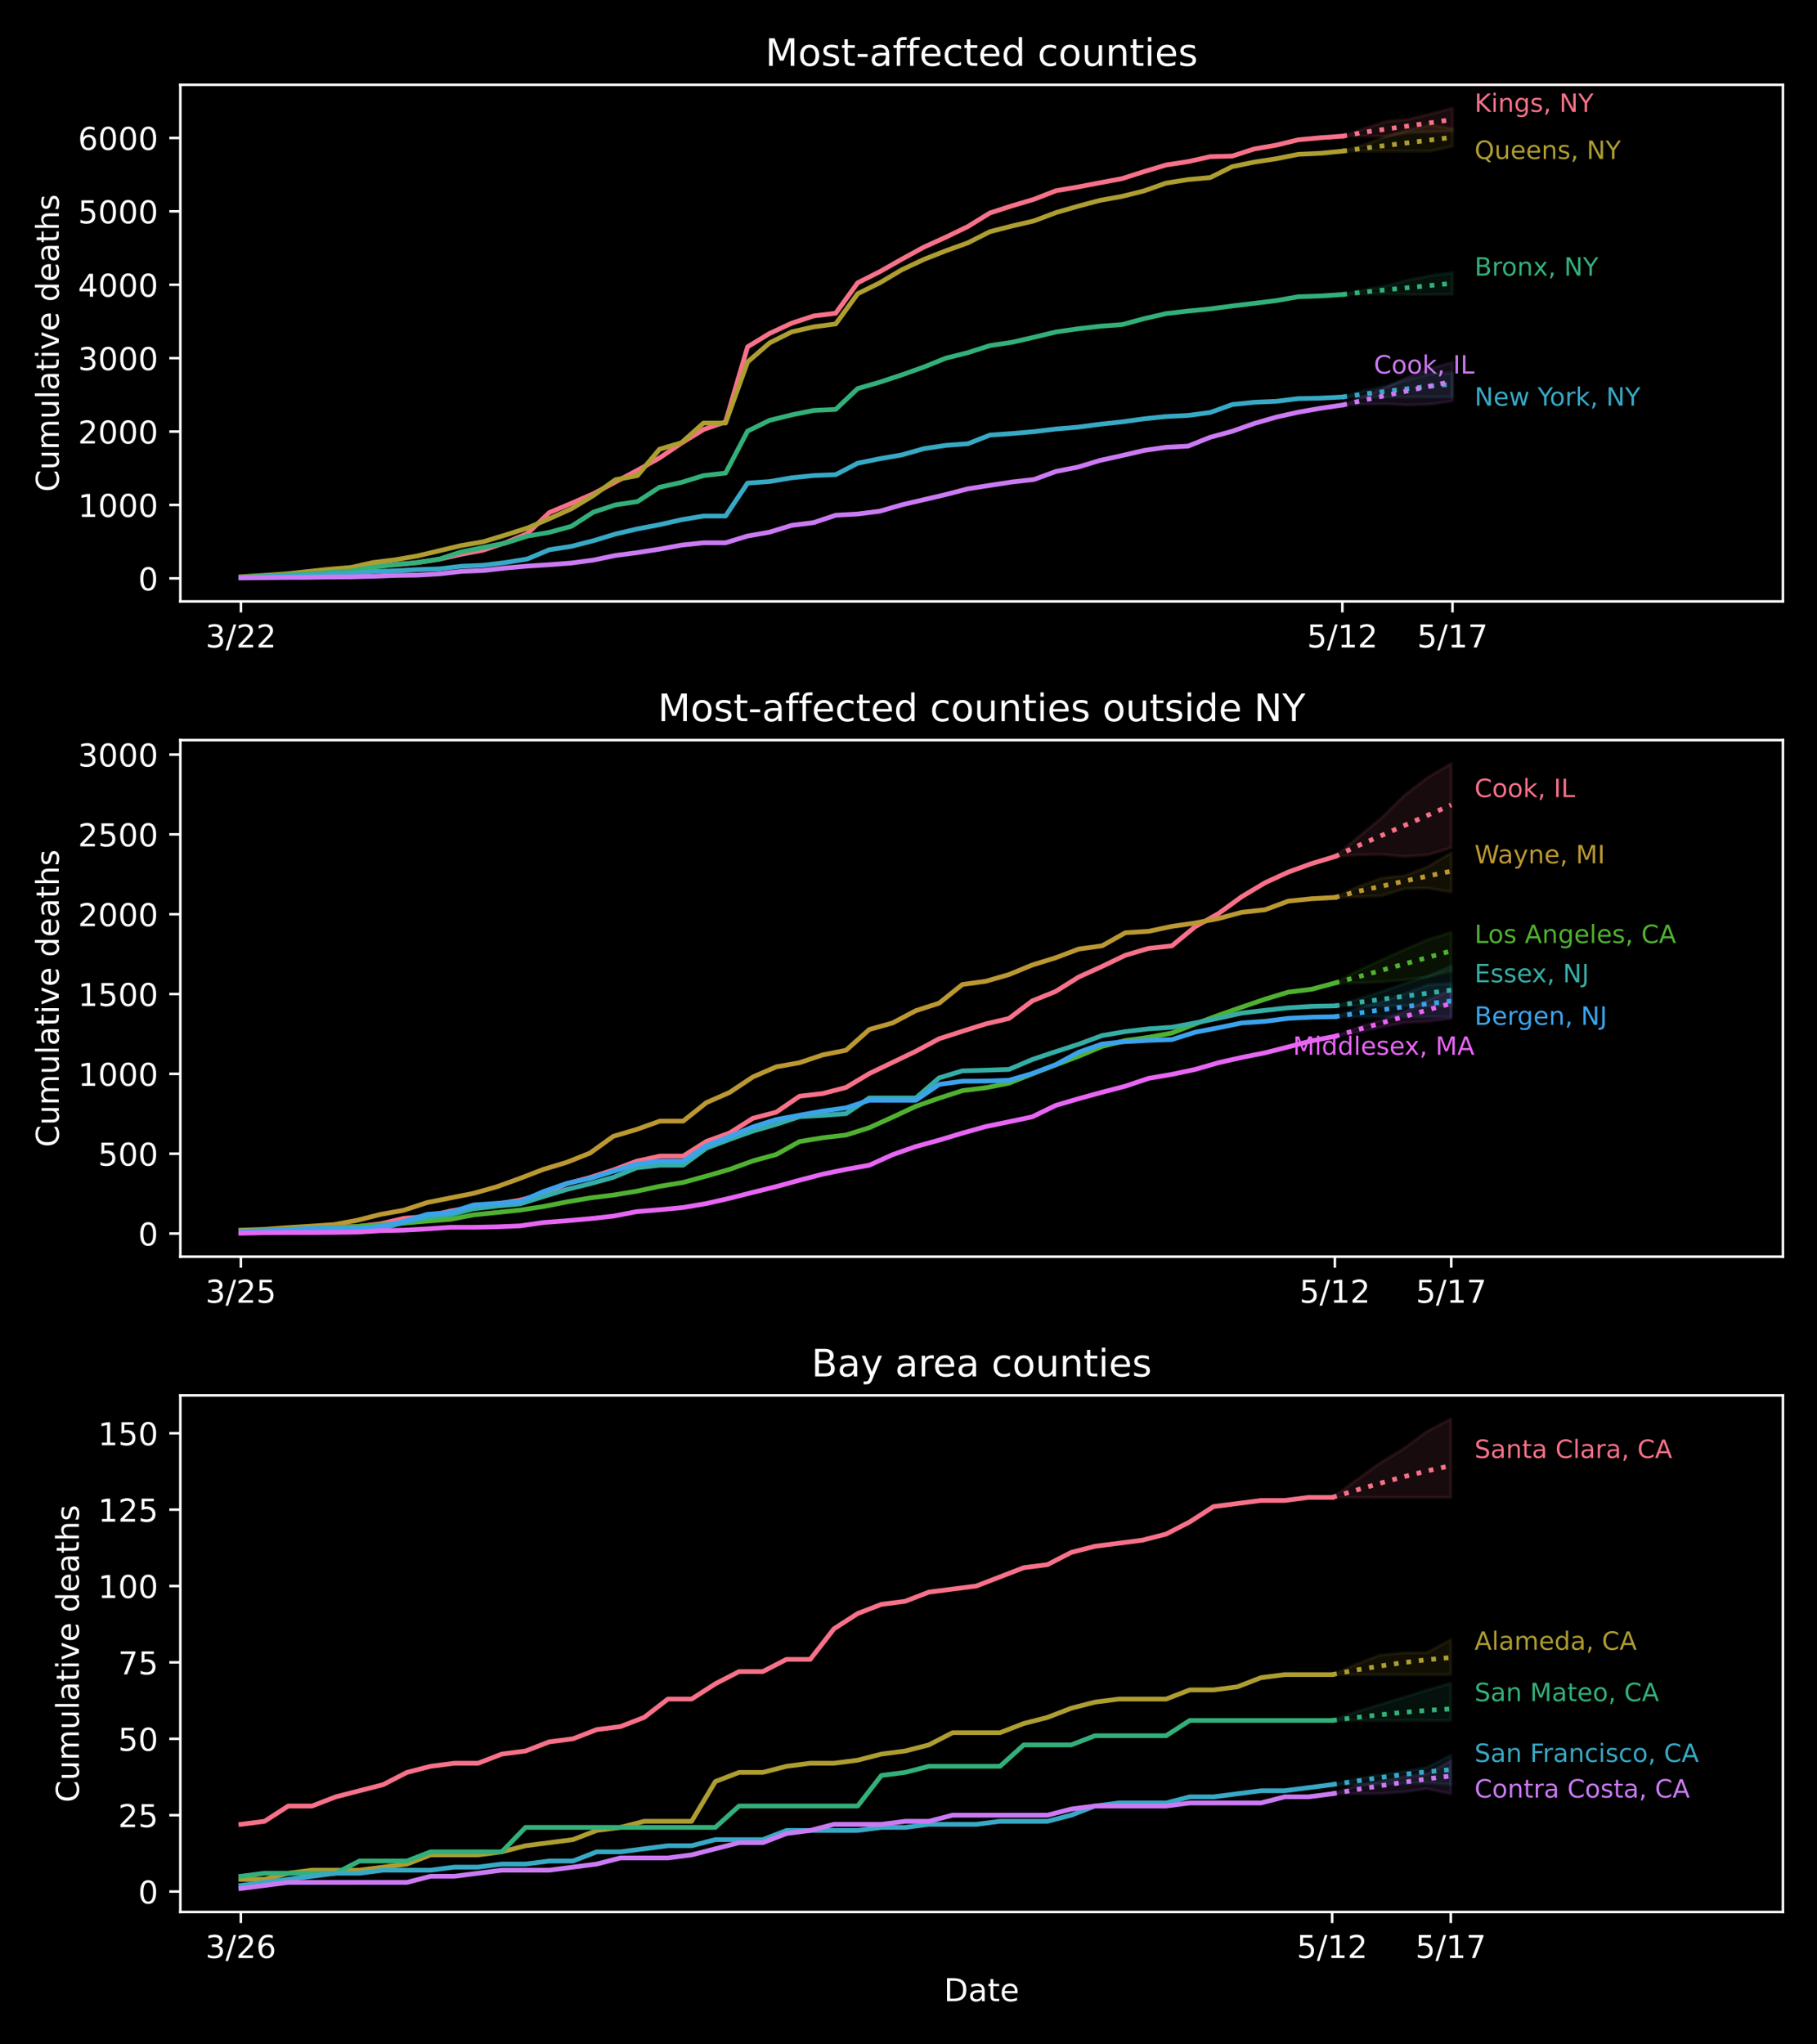 <?xml version="1.0" encoding="utf-8" standalone="no"?>
<!DOCTYPE svg PUBLIC "-//W3C//DTD SVG 1.1//EN"
  "http://www.w3.org/Graphics/SVG/1.1/DTD/svg11.dtd">
<!-- Created with matplotlib (https://matplotlib.org/) -->
<svg height="648pt" version="1.1" viewBox="0 0 576 648" width="576pt" xmlns="http://www.w3.org/2000/svg" xmlns:xlink="http://www.w3.org/1999/xlink">
 <defs>
  <style type="text/css">
*{stroke-linecap:butt;stroke-linejoin:round;}
  </style>
 </defs>
 <g id="figure_1">
  <g id="patch_1">
   <path d="M 0 648 
L 576 648 
L 576 0 
L 0 0 
z
"/>
  </g>
  <g id="axes_1">
   <g id="patch_2">
    <path d="M 57.17 190.627 
L 565.2 190.627 
L 565.2 26.88 
L 57.17 26.88 
z
"/>
   </g>
   <g id="PolyCollection_1">
    <defs>
     <path d="M 425.535 -604.834 
L 425.535 -604.834 
L 432.519 -604.887 
L 439.502 -604.834 
L 446.485 -605.944 
L 453.468 -606.229 
L 460.452 -606.465 
L 460.452 -613.677 
L 460.452 -613.677 
L 453.468 -611.897 
L 446.485 -610.178 
L 439.502 -609.537 
L 432.519 -607.262 
L 425.535 -604.834 
z
" id="m519bbe7d3c" style="stroke:#f77189;stroke-opacity:0.1;"/>
    </defs>
    <g clip-path="url(#pf56b89eea4)">
     <use style="fill:#f77189;fill-opacity:0.1;stroke:#f77189;stroke-opacity:0.1;" x="0" xlink:href="#m519bbe7d3c" y="648"/>
    </g>
   </g>
   <g id="PolyCollection_2">
    <defs>
     <path d="M 425.535 -600.087 
L 425.535 -600.087 
L 432.519 -600.087 
L 439.502 -600.087 
L 446.485 -600.087 
L 453.468 -600.087 
L 460.452 -601.64 
L 460.452 -607.207 
L 460.452 -607.207 
L 453.468 -608.367 
L 446.485 -606.854 
L 439.502 -604.691 
L 432.519 -602.166 
L 425.535 -600.087 
z
" id="m815ed28d3f" style="stroke:#ae9d31;stroke-opacity:0.1;"/>
    </defs>
    <g clip-path="url(#pf56b89eea4)">
     <use style="fill:#ae9d31;fill-opacity:0.1;stroke:#ae9d31;stroke-opacity:0.1;" x="0" xlink:href="#m815ed28d3f" y="648"/>
    </g>
   </g>
   <g id="PolyCollection_3">
    <defs>
     <path d="M 425.535 -554.648 
L 425.535 -554.648 
L 432.519 -554.737 
L 439.502 -554.821 
L 446.485 -554.648 
L 453.468 -554.648 
L 460.452 -554.718 
L 460.452 -561.592 
L 460.452 -561.592 
L 453.468 -560.617 
L 446.485 -559.271 
L 439.502 -557.406 
L 432.519 -556.148 
L 425.535 -554.648 
z
" id="ma173b93e03" style="stroke:#33b07a;stroke-opacity:0.1;"/>
    </defs>
    <g clip-path="url(#pf56b89eea4)">
     <use style="fill:#33b07a;fill-opacity:0.1;stroke:#33b07a;stroke-opacity:0.1;" x="0" xlink:href="#ma173b93e03" y="648"/>
    </g>
   </g>
   <g id="PolyCollection_4">
    <defs>
     <path d="M 425.535 -522.168 
L 425.535 -522.168 
L 432.519 -522.168 
L 439.502 -522.168 
L 446.485 -522.168 
L 453.468 -522.168 
L 460.452 -522.168 
L 460.452 -529.739 
L 460.452 -529.739 
L 453.468 -529.545 
L 446.485 -527.687 
L 439.502 -525.596 
L 432.519 -524.229 
L 425.535 -522.168 
z
" id="m322e142f33" style="stroke:#38a9c5;stroke-opacity:0.1;"/>
    </defs>
    <g clip-path="url(#pf56b89eea4)">
     <use style="fill:#38a9c5;fill-opacity:0.1;stroke:#38a9c5;stroke-opacity:0.1;" x="0" xlink:href="#m322e142f33" y="648"/>
    </g>
   </g>
   <g id="PolyCollection_5">
    <defs>
     <path d="M 425.535 -519.609 
L 425.535 -519.609 
L 432.519 -519.87 
L 439.502 -519.938 
L 446.485 -519.609 
L 453.468 -519.868 
L 460.452 -520.889 
L 460.452 -533.162 
L 460.452 -533.162 
L 453.468 -531.174 
L 446.485 -528.575 
L 439.502 -525.235 
L 432.519 -522.43 
L 425.535 -519.609 
z
" id="m11773472fd" style="stroke:#cc7af4;stroke-opacity:0.1;"/>
    </defs>
    <g clip-path="url(#pf56b89eea4)">
     <use style="fill:#cc7af4;fill-opacity:0.1;stroke:#cc7af4;stroke-opacity:0.1;" x="0" xlink:href="#m11773472fd" y="648"/>
    </g>
   </g>
   <g id="matplotlib.axis_1">
    <g id="xtick_1">
     <g id="line2d_1">
      <defs>
       <path d="M 0 0 
L 0 3.5 
" id="mb5b8811f39" style="stroke:#ffffff;stroke-width:0.8;"/>
      </defs>
      <g>
       <use style="fill:#ffffff;stroke:#ffffff;stroke-width:0.8;" x="76.374" xlink:href="#mb5b8811f39" y="190.627"/>
      </g>
     </g>
     <g id="text_1">
      <!-- 3/22 -->
      <defs>
       <path d="M 40.578 39.312 
Q 47.656 37.797 51.625 33 
Q 55.609 28.219 55.609 21.188 
Q 55.609 10.406 48.188 4.484 
Q 40.766 -1.422 27.094 -1.422 
Q 22.516 -1.422 17.656 -0.516 
Q 12.797 0.391 7.625 2.203 
L 7.625 11.719 
Q 11.719 9.328 16.594 8.109 
Q 21.484 6.891 26.812 6.891 
Q 36.078 6.891 40.938 10.547 
Q 45.797 14.203 45.797 21.188 
Q 45.797 27.641 41.281 31.266 
Q 36.766 34.906 28.719 34.906 
L 20.219 34.906 
L 20.219 43.016 
L 29.109 43.016 
Q 36.375 43.016 40.234 45.922 
Q 44.094 48.828 44.094 54.297 
Q 44.094 59.906 40.109 62.906 
Q 36.141 65.922 28.719 65.922 
Q 24.656 65.922 20.016 65.031 
Q 15.375 64.156 9.812 62.312 
L 9.812 71.094 
Q 15.438 72.656 20.344 73.438 
Q 25.25 74.219 29.594 74.219 
Q 40.828 74.219 47.359 69.109 
Q 53.906 64.016 53.906 55.328 
Q 53.906 49.266 50.438 45.094 
Q 46.969 40.922 40.578 39.312 
z
" id="DejaVuSans-51"/>
       <path d="M 25.391 72.906 
L 33.688 72.906 
L 8.297 -9.281 
L 0 -9.281 
z
" id="DejaVuSans-47"/>
       <path d="M 19.188 8.297 
L 53.609 8.297 
L 53.609 0 
L 7.328 0 
L 7.328 8.297 
Q 12.938 14.109 22.625 23.891 
Q 32.328 33.688 34.812 36.531 
Q 39.547 41.844 41.422 45.531 
Q 43.312 49.219 43.312 52.781 
Q 43.312 58.594 39.234 62.25 
Q 35.156 65.922 28.609 65.922 
Q 23.969 65.922 18.812 64.312 
Q 13.672 62.703 7.812 59.422 
L 7.812 69.391 
Q 13.766 71.781 18.938 73 
Q 24.125 74.219 28.422 74.219 
Q 39.75 74.219 46.484 68.547 
Q 53.219 62.891 53.219 53.422 
Q 53.219 48.922 51.531 44.891 
Q 49.859 40.875 45.406 35.406 
Q 44.188 33.984 37.641 27.219 
Q 31.109 20.453 19.188 8.297 
z
" id="DejaVuSans-50"/>
      </defs>
      <g style="fill:#ffffff;" transform="translate(65.146 205.225)scale(0.1 -0.1)">
       <use xlink:href="#DejaVuSans-51"/>
       <use x="63.623" xlink:href="#DejaVuSans-47"/>
       <use x="97.314" xlink:href="#DejaVuSans-50"/>
       <use x="160.938" xlink:href="#DejaVuSans-50"/>
      </g>
     </g>
    </g>
    <g id="xtick_2">
     <g id="line2d_2">
      <g>
       <use style="fill:#ffffff;stroke:#ffffff;stroke-width:0.8;" x="425.535" xlink:href="#mb5b8811f39" y="190.627"/>
      </g>
     </g>
     <g id="text_2">
      <!-- 5/12 -->
      <defs>
       <path d="M 10.797 72.906 
L 49.516 72.906 
L 49.516 64.594 
L 19.828 64.594 
L 19.828 46.734 
Q 21.969 47.469 24.109 47.828 
Q 26.266 48.188 28.422 48.188 
Q 40.625 48.188 47.75 41.5 
Q 54.891 34.812 54.891 23.391 
Q 54.891 11.625 47.562 5.094 
Q 40.234 -1.422 26.906 -1.422 
Q 22.312 -1.422 17.547 -0.641 
Q 12.797 0.141 7.719 1.703 
L 7.719 11.625 
Q 12.109 9.234 16.797 8.062 
Q 21.484 6.891 26.703 6.891 
Q 35.156 6.891 40.078 11.328 
Q 45.016 15.766 45.016 23.391 
Q 45.016 31 40.078 35.438 
Q 35.156 39.891 26.703 39.891 
Q 22.75 39.891 18.812 39.016 
Q 14.891 38.141 10.797 36.281 
z
" id="DejaVuSans-53"/>
       <path d="M 12.406 8.297 
L 28.516 8.297 
L 28.516 63.922 
L 10.984 60.406 
L 10.984 69.391 
L 28.422 72.906 
L 38.281 72.906 
L 38.281 8.297 
L 54.391 8.297 
L 54.391 0 
L 12.406 0 
z
" id="DejaVuSans-49"/>
      </defs>
      <g style="fill:#ffffff;" transform="translate(414.307 205.225)scale(0.1 -0.1)">
       <use xlink:href="#DejaVuSans-53"/>
       <use x="63.623" xlink:href="#DejaVuSans-47"/>
       <use x="97.314" xlink:href="#DejaVuSans-49"/>
       <use x="160.938" xlink:href="#DejaVuSans-50"/>
      </g>
     </g>
    </g>
    <g id="xtick_3">
     <g id="line2d_3">
      <g>
       <use style="fill:#ffffff;stroke:#ffffff;stroke-width:0.8;" x="460.452" xlink:href="#mb5b8811f39" y="190.627"/>
      </g>
     </g>
     <g id="text_3">
      <!-- 5/17 -->
      <defs>
       <path d="M 8.203 72.906 
L 55.078 72.906 
L 55.078 68.703 
L 28.609 0 
L 18.312 0 
L 43.219 64.594 
L 8.203 64.594 
z
" id="DejaVuSans-55"/>
      </defs>
      <g style="fill:#ffffff;" transform="translate(449.223 205.225)scale(0.1 -0.1)">
       <use xlink:href="#DejaVuSans-53"/>
       <use x="63.623" xlink:href="#DejaVuSans-47"/>
       <use x="97.314" xlink:href="#DejaVuSans-49"/>
       <use x="160.938" xlink:href="#DejaVuSans-55"/>
      </g>
     </g>
    </g>
   </g>
   <g id="matplotlib.axis_2">
    <g id="ytick_1">
     <g id="line2d_4">
      <defs>
       <path d="M 0 0 
L -3.5 0 
" id="m4e1905c069" style="stroke:#ffffff;stroke-width:0.8;"/>
      </defs>
      <g>
       <use style="fill:#ffffff;stroke:#ffffff;stroke-width:0.8;" x="57.17" xlink:href="#m4e1905c069" y="183.323"/>
      </g>
     </g>
     <g id="text_4">
      <!-- 0 -->
      <defs>
       <path d="M 31.781 66.406 
Q 24.172 66.406 20.328 58.906 
Q 16.5 51.422 16.5 36.375 
Q 16.5 21.391 20.328 13.891 
Q 24.172 6.391 31.781 6.391 
Q 39.453 6.391 43.281 13.891 
Q 47.125 21.391 47.125 36.375 
Q 47.125 51.422 43.281 58.906 
Q 39.453 66.406 31.781 66.406 
z
M 31.781 74.219 
Q 44.047 74.219 50.516 64.516 
Q 56.984 54.828 56.984 36.375 
Q 56.984 17.969 50.516 8.266 
Q 44.047 -1.422 31.781 -1.422 
Q 19.531 -1.422 13.062 8.266 
Q 6.594 17.969 6.594 36.375 
Q 6.594 54.828 13.062 64.516 
Q 19.531 74.219 31.781 74.219 
z
" id="DejaVuSans-48"/>
      </defs>
      <g style="fill:#ffffff;" transform="translate(43.807 187.122)scale(0.1 -0.1)">
       <use xlink:href="#DejaVuSans-48"/>
      </g>
     </g>
    </g>
    <g id="ytick_2">
     <g id="line2d_5">
      <g>
       <use style="fill:#ffffff;stroke:#ffffff;stroke-width:0.8;" x="57.17" xlink:href="#m4e1905c069" y="160.057"/>
      </g>
     </g>
     <g id="text_5">
      <!-- 1000 -->
      <g style="fill:#ffffff;" transform="translate(24.72 163.856)scale(0.1 -0.1)">
       <use xlink:href="#DejaVuSans-49"/>
       <use x="63.623" xlink:href="#DejaVuSans-48"/>
       <use x="127.246" xlink:href="#DejaVuSans-48"/>
       <use x="190.869" xlink:href="#DejaVuSans-48"/>
      </g>
     </g>
    </g>
    <g id="ytick_3">
     <g id="line2d_6">
      <g>
       <use style="fill:#ffffff;stroke:#ffffff;stroke-width:0.8;" x="57.17" xlink:href="#m4e1905c069" y="136.79"/>
      </g>
     </g>
     <g id="text_6">
      <!-- 2000 -->
      <g style="fill:#ffffff;" transform="translate(24.72 140.59)scale(0.1 -0.1)">
       <use xlink:href="#DejaVuSans-50"/>
       <use x="63.623" xlink:href="#DejaVuSans-48"/>
       <use x="127.246" xlink:href="#DejaVuSans-48"/>
       <use x="190.869" xlink:href="#DejaVuSans-48"/>
      </g>
     </g>
    </g>
    <g id="ytick_4">
     <g id="line2d_7">
      <g>
       <use style="fill:#ffffff;stroke:#ffffff;stroke-width:0.8;" x="57.17" xlink:href="#m4e1905c069" y="113.524"/>
      </g>
     </g>
     <g id="text_7">
      <!-- 3000 -->
      <g style="fill:#ffffff;" transform="translate(24.72 117.323)scale(0.1 -0.1)">
       <use xlink:href="#DejaVuSans-51"/>
       <use x="63.623" xlink:href="#DejaVuSans-48"/>
       <use x="127.246" xlink:href="#DejaVuSans-48"/>
       <use x="190.869" xlink:href="#DejaVuSans-48"/>
      </g>
     </g>
    </g>
    <g id="ytick_5">
     <g id="line2d_8">
      <g>
       <use style="fill:#ffffff;stroke:#ffffff;stroke-width:0.8;" x="57.17" xlink:href="#m4e1905c069" y="90.257"/>
      </g>
     </g>
     <g id="text_8">
      <!-- 4000 -->
      <defs>
       <path d="M 37.797 64.312 
L 12.891 25.391 
L 37.797 25.391 
z
M 35.203 72.906 
L 47.609 72.906 
L 47.609 25.391 
L 58.016 25.391 
L 58.016 17.188 
L 47.609 17.188 
L 47.609 0 
L 37.797 0 
L 37.797 17.188 
L 4.891 17.188 
L 4.891 26.703 
z
" id="DejaVuSans-52"/>
      </defs>
      <g style="fill:#ffffff;" transform="translate(24.72 94.057)scale(0.1 -0.1)">
       <use xlink:href="#DejaVuSans-52"/>
       <use x="63.623" xlink:href="#DejaVuSans-48"/>
       <use x="127.246" xlink:href="#DejaVuSans-48"/>
       <use x="190.869" xlink:href="#DejaVuSans-48"/>
      </g>
     </g>
    </g>
    <g id="ytick_6">
     <g id="line2d_9">
      <g>
       <use style="fill:#ffffff;stroke:#ffffff;stroke-width:0.8;" x="57.17" xlink:href="#m4e1905c069" y="66.991"/>
      </g>
     </g>
     <g id="text_9">
      <!-- 5000 -->
      <g style="fill:#ffffff;" transform="translate(24.72 70.79)scale(0.1 -0.1)">
       <use xlink:href="#DejaVuSans-53"/>
       <use x="63.623" xlink:href="#DejaVuSans-48"/>
       <use x="127.246" xlink:href="#DejaVuSans-48"/>
       <use x="190.869" xlink:href="#DejaVuSans-48"/>
      </g>
     </g>
    </g>
    <g id="ytick_7">
     <g id="line2d_10">
      <g>
       <use style="fill:#ffffff;stroke:#ffffff;stroke-width:0.8;" x="57.17" xlink:href="#m4e1905c069" y="43.725"/>
      </g>
     </g>
     <g id="text_10">
      <!-- 6000 -->
      <defs>
       <path d="M 33.016 40.375 
Q 26.375 40.375 22.484 35.828 
Q 18.609 31.297 18.609 23.391 
Q 18.609 15.531 22.484 10.953 
Q 26.375 6.391 33.016 6.391 
Q 39.656 6.391 43.531 10.953 
Q 47.406 15.531 47.406 23.391 
Q 47.406 31.297 43.531 35.828 
Q 39.656 40.375 33.016 40.375 
z
M 52.594 71.297 
L 52.594 62.312 
Q 48.875 64.062 45.094 64.984 
Q 41.312 65.922 37.594 65.922 
Q 27.828 65.922 22.672 59.328 
Q 17.531 52.734 16.797 39.406 
Q 19.672 43.656 24.016 45.922 
Q 28.375 48.188 33.594 48.188 
Q 44.578 48.188 50.953 41.516 
Q 57.328 34.859 57.328 23.391 
Q 57.328 12.156 50.688 5.359 
Q 44.047 -1.422 33.016 -1.422 
Q 20.359 -1.422 13.672 8.266 
Q 6.984 17.969 6.984 36.375 
Q 6.984 53.656 15.188 63.938 
Q 23.391 74.219 37.203 74.219 
Q 40.922 74.219 44.703 73.484 
Q 48.484 72.75 52.594 71.297 
z
" id="DejaVuSans-54"/>
      </defs>
      <g style="fill:#ffffff;" transform="translate(24.72 47.524)scale(0.1 -0.1)">
       <use xlink:href="#DejaVuSans-54"/>
       <use x="63.623" xlink:href="#DejaVuSans-48"/>
       <use x="127.246" xlink:href="#DejaVuSans-48"/>
       <use x="190.869" xlink:href="#DejaVuSans-48"/>
      </g>
     </g>
    </g>
    <g id="text_11">
     <!-- Cumulative deaths -->
     <defs>
      <path d="M 64.406 67.281 
L 64.406 56.891 
Q 59.422 61.531 53.781 63.812 
Q 48.141 66.109 41.797 66.109 
Q 29.297 66.109 22.656 58.469 
Q 16.016 50.828 16.016 36.375 
Q 16.016 21.969 22.656 14.328 
Q 29.297 6.688 41.797 6.688 
Q 48.141 6.688 53.781 8.984 
Q 59.422 11.281 64.406 15.922 
L 64.406 5.609 
Q 59.234 2.094 53.438 0.328 
Q 47.656 -1.422 41.219 -1.422 
Q 24.656 -1.422 15.125 8.703 
Q 5.609 18.844 5.609 36.375 
Q 5.609 53.953 15.125 64.078 
Q 24.656 74.219 41.219 74.219 
Q 47.75 74.219 53.531 72.484 
Q 59.328 70.75 64.406 67.281 
z
" id="DejaVuSans-67"/>
      <path d="M 8.5 21.578 
L 8.5 54.688 
L 17.484 54.688 
L 17.484 21.922 
Q 17.484 14.156 20.5 10.266 
Q 23.531 6.391 29.594 6.391 
Q 36.859 6.391 41.078 11.031 
Q 45.312 15.672 45.312 23.688 
L 45.312 54.688 
L 54.297 54.688 
L 54.297 0 
L 45.312 0 
L 45.312 8.406 
Q 42.047 3.422 37.719 1 
Q 33.406 -1.422 27.688 -1.422 
Q 18.266 -1.422 13.375 4.438 
Q 8.5 10.297 8.5 21.578 
z
M 31.109 56 
z
" id="DejaVuSans-117"/>
      <path d="M 52 44.188 
Q 55.375 50.25 60.062 53.125 
Q 64.75 56 71.094 56 
Q 79.641 56 84.281 50.016 
Q 88.922 44.047 88.922 33.016 
L 88.922 0 
L 79.891 0 
L 79.891 32.719 
Q 79.891 40.578 77.094 44.375 
Q 74.312 48.188 68.609 48.188 
Q 61.625 48.188 57.562 43.547 
Q 53.516 38.922 53.516 30.906 
L 53.516 0 
L 44.484 0 
L 44.484 32.719 
Q 44.484 40.625 41.703 44.406 
Q 38.922 48.188 33.109 48.188 
Q 26.219 48.188 22.156 43.531 
Q 18.109 38.875 18.109 30.906 
L 18.109 0 
L 9.078 0 
L 9.078 54.688 
L 18.109 54.688 
L 18.109 46.188 
Q 21.188 51.219 25.484 53.609 
Q 29.781 56 35.688 56 
Q 41.656 56 45.828 52.969 
Q 50 49.953 52 44.188 
z
" id="DejaVuSans-109"/>
      <path d="M 9.422 75.984 
L 18.406 75.984 
L 18.406 0 
L 9.422 0 
z
" id="DejaVuSans-108"/>
      <path d="M 34.281 27.484 
Q 23.391 27.484 19.188 25 
Q 14.984 22.516 14.984 16.5 
Q 14.984 11.719 18.141 8.906 
Q 21.297 6.109 26.703 6.109 
Q 34.188 6.109 38.703 11.406 
Q 43.219 16.703 43.219 25.484 
L 43.219 27.484 
z
M 52.203 31.203 
L 52.203 0 
L 43.219 0 
L 43.219 8.297 
Q 40.141 3.328 35.547 0.953 
Q 30.953 -1.422 24.312 -1.422 
Q 15.922 -1.422 10.953 3.297 
Q 6 8.016 6 15.922 
Q 6 25.141 12.172 29.828 
Q 18.359 34.516 30.609 34.516 
L 43.219 34.516 
L 43.219 35.406 
Q 43.219 41.609 39.141 45 
Q 35.062 48.391 27.688 48.391 
Q 23 48.391 18.547 47.266 
Q 14.109 46.141 10.016 43.891 
L 10.016 52.203 
Q 14.938 54.109 19.578 55.047 
Q 24.219 56 28.609 56 
Q 40.484 56 46.344 49.844 
Q 52.203 43.703 52.203 31.203 
z
" id="DejaVuSans-97"/>
      <path d="M 18.312 70.219 
L 18.312 54.688 
L 36.812 54.688 
L 36.812 47.703 
L 18.312 47.703 
L 18.312 18.016 
Q 18.312 11.328 20.141 9.422 
Q 21.969 7.516 27.594 7.516 
L 36.812 7.516 
L 36.812 0 
L 27.594 0 
Q 17.188 0 13.234 3.875 
Q 9.281 7.766 9.281 18.016 
L 9.281 47.703 
L 2.688 47.703 
L 2.688 54.688 
L 9.281 54.688 
L 9.281 70.219 
z
" id="DejaVuSans-116"/>
      <path d="M 9.422 54.688 
L 18.406 54.688 
L 18.406 0 
L 9.422 0 
z
M 9.422 75.984 
L 18.406 75.984 
L 18.406 64.594 
L 9.422 64.594 
z
" id="DejaVuSans-105"/>
      <path d="M 2.984 54.688 
L 12.5 54.688 
L 29.594 8.797 
L 46.688 54.688 
L 56.203 54.688 
L 35.688 0 
L 23.484 0 
z
" id="DejaVuSans-118"/>
      <path d="M 56.203 29.594 
L 56.203 25.203 
L 14.891 25.203 
Q 15.484 15.922 20.484 11.062 
Q 25.484 6.203 34.422 6.203 
Q 39.594 6.203 44.453 7.469 
Q 49.312 8.734 54.109 11.281 
L 54.109 2.781 
Q 49.266 0.734 44.188 -0.344 
Q 39.109 -1.422 33.891 -1.422 
Q 20.797 -1.422 13.156 6.188 
Q 5.516 13.812 5.516 26.812 
Q 5.516 40.234 12.766 48.109 
Q 20.016 56 32.328 56 
Q 43.359 56 49.781 48.891 
Q 56.203 41.797 56.203 29.594 
z
M 47.219 32.234 
Q 47.125 39.594 43.094 43.984 
Q 39.062 48.391 32.422 48.391 
Q 24.906 48.391 20.391 44.141 
Q 15.875 39.891 15.188 32.172 
z
" id="DejaVuSans-101"/>
      <path id="DejaVuSans-32"/>
      <path d="M 45.406 46.391 
L 45.406 75.984 
L 54.391 75.984 
L 54.391 0 
L 45.406 0 
L 45.406 8.203 
Q 42.578 3.328 38.25 0.953 
Q 33.938 -1.422 27.875 -1.422 
Q 17.969 -1.422 11.734 6.484 
Q 5.516 14.406 5.516 27.297 
Q 5.516 40.188 11.734 48.094 
Q 17.969 56 27.875 56 
Q 33.938 56 38.25 53.625 
Q 42.578 51.266 45.406 46.391 
z
M 14.797 27.297 
Q 14.797 17.391 18.875 11.75 
Q 22.953 6.109 30.078 6.109 
Q 37.203 6.109 41.297 11.75 
Q 45.406 17.391 45.406 27.297 
Q 45.406 37.203 41.297 42.844 
Q 37.203 48.484 30.078 48.484 
Q 22.953 48.484 18.875 42.844 
Q 14.797 37.203 14.797 27.297 
z
" id="DejaVuSans-100"/>
      <path d="M 54.891 33.016 
L 54.891 0 
L 45.906 0 
L 45.906 32.719 
Q 45.906 40.484 42.875 44.328 
Q 39.844 48.188 33.797 48.188 
Q 26.516 48.188 22.312 43.547 
Q 18.109 38.922 18.109 30.906 
L 18.109 0 
L 9.078 0 
L 9.078 75.984 
L 18.109 75.984 
L 18.109 46.188 
Q 21.344 51.125 25.703 53.562 
Q 30.078 56 35.797 56 
Q 45.219 56 50.047 50.172 
Q 54.891 44.344 54.891 33.016 
z
" id="DejaVuSans-104"/>
      <path d="M 44.281 53.078 
L 44.281 44.578 
Q 40.484 46.531 36.375 47.5 
Q 32.281 48.484 27.875 48.484 
Q 21.188 48.484 17.844 46.438 
Q 14.5 44.391 14.5 40.281 
Q 14.5 37.156 16.891 35.375 
Q 19.281 33.594 26.516 31.984 
L 29.594 31.297 
Q 39.156 29.25 43.188 25.516 
Q 47.219 21.781 47.219 15.094 
Q 47.219 7.469 41.188 3.016 
Q 35.156 -1.422 24.609 -1.422 
Q 20.219 -1.422 15.453 -0.562 
Q 10.688 0.297 5.422 2 
L 5.422 11.281 
Q 10.406 8.688 15.234 7.391 
Q 20.062 6.109 24.812 6.109 
Q 31.156 6.109 34.562 8.281 
Q 37.984 10.453 37.984 14.406 
Q 37.984 18.062 35.516 20.016 
Q 33.062 21.969 24.703 23.781 
L 21.578 24.516 
Q 13.234 26.266 9.516 29.906 
Q 5.812 33.547 5.812 39.891 
Q 5.812 47.609 11.281 51.797 
Q 16.75 56 26.812 56 
Q 31.781 56 36.172 55.266 
Q 40.578 54.547 44.281 53.078 
z
" id="DejaVuSans-115"/>
     </defs>
     <g style="fill:#ffffff;" transform="translate(18.64 155.928)rotate(-90)scale(0.1 -0.1)">
      <use xlink:href="#DejaVuSans-67"/>
      <use x="69.824" xlink:href="#DejaVuSans-117"/>
      <use x="133.203" xlink:href="#DejaVuSans-109"/>
      <use x="230.615" xlink:href="#DejaVuSans-117"/>
      <use x="293.994" xlink:href="#DejaVuSans-108"/>
      <use x="321.777" xlink:href="#DejaVuSans-97"/>
      <use x="383.057" xlink:href="#DejaVuSans-116"/>
      <use x="422.266" xlink:href="#DejaVuSans-105"/>
      <use x="450.049" xlink:href="#DejaVuSans-118"/>
      <use x="509.229" xlink:href="#DejaVuSans-101"/>
      <use x="570.752" xlink:href="#DejaVuSans-32"/>
      <use x="602.539" xlink:href="#DejaVuSans-100"/>
      <use x="666.016" xlink:href="#DejaVuSans-101"/>
      <use x="727.539" xlink:href="#DejaVuSans-97"/>
      <use x="788.818" xlink:href="#DejaVuSans-116"/>
      <use x="828.027" xlink:href="#DejaVuSans-104"/>
      <use x="891.406" xlink:href="#DejaVuSans-115"/>
     </g>
    </g>
   </g>
   <g id="line2d_11">
    <path clip-path="url(#pf56b89eea4)" d="M 76.374 182.998 
L 83.357 182.695 
L 90.34 182.276 
L 97.324 181.834 
L 104.307 181.439 
L 111.29 180.95 
L 118.273 179.438 
L 125.256 179.019 
L 132.24 178.321 
L 139.223 177.251 
L 146.206 175.692 
L 153.189 174.366 
L 160.173 172.039 
L 167.156 169.131 
L 174.139 162.477 
L 181.122 159.545 
L 188.106 156.497 
L 195.089 152.774 
L 202.072 149.052 
L 209.055 145.166 
L 216.038 140.443 
L 223.022 136.139 
L 230.005 133.719 
L 236.988 109.941 
L 243.971 105.683 
L 250.955 102.449 
L 257.938 100.146 
L 264.921 99.285 
L 271.904 89.629 
L 278.888 86.116 
L 285.871 82.161 
L 292.854 78.345 
L 299.837 75.181 
L 306.82 71.807 
L 313.804 67.503 
L 320.787 65.246 
L 327.77 63.175 
L 334.753 60.453 
L 341.737 59.267 
L 348.72 57.917 
L 355.703 56.614 
L 362.686 54.381 
L 369.67 52.287 
L 376.653 51.216 
L 383.636 49.658 
L 390.619 49.471 
L 397.602 47.215 
L 404.586 46.005 
L 411.569 44.306 
L 418.552 43.655 
L 425.535 43.166 
" style="fill:none;stroke:#f77189;stroke-linecap:square;stroke-width:1.5;"/>
   </g>
   <g id="line2d_12">
    <path clip-path="url(#pf56b89eea4)" d="M 425.535 43.166 
L 432.519 41.914 
L 439.502 40.914 
L 446.485 39.911 
L 453.468 38.905 
L 460.452 37.899 
" style="fill:none;stroke:#f77189;stroke-dasharray:1.5,2.475;stroke-dashoffset:0;stroke-width:1.5;"/>
   </g>
   <g id="line2d_13">
    <path clip-path="url(#pf56b89eea4)" d="M 76.374 182.835 
L 83.357 182.393 
L 90.34 181.927 
L 97.324 181.183 
L 104.307 180.438 
L 111.29 179.857 
L 118.273 178.298 
L 125.256 177.437 
L 132.24 176.227 
L 139.223 174.575 
L 146.206 172.923 
L 153.189 171.713 
L 160.173 169.596 
L 167.156 167.386 
L 174.139 164.408 
L 181.122 161.267 
L 188.106 157.055 
L 195.089 152.053 
L 202.072 150.75 
L 209.055 142.398 
L 216.038 140.327 
L 223.022 134.091 
L 230.005 134.091 
L 236.988 114.734 
L 243.971 108.685 
L 250.955 105.195 
L 257.938 103.612 
L 264.921 102.682 
L 271.904 93.096 
L 278.888 89.653 
L 285.871 85.511 
L 292.854 82.231 
L 299.837 79.485 
L 306.82 76.972 
L 313.804 73.436 
L 320.787 71.644 
L 327.77 70.016 
L 334.753 67.387 
L 341.737 65.362 
L 348.72 63.501 
L 355.703 62.245 
L 362.686 60.5 
L 369.67 58.033 
L 376.653 56.917 
L 383.636 56.288 
L 390.619 52.822 
L 397.602 51.379 
L 404.586 50.309 
L 411.569 48.913 
L 418.552 48.587 
L 425.535 47.913 
" style="fill:none;stroke:#ae9d31;stroke-linecap:square;stroke-width:1.5;"/>
   </g>
   <g id="line2d_14">
    <path clip-path="url(#pf56b89eea4)" d="M 425.535 47.913 
L 432.519 46.952 
L 439.502 46.096 
L 446.485 45.239 
L 453.468 44.383 
L 460.452 43.528 
" style="fill:none;stroke:#ae9d31;stroke-dasharray:1.5,2.475;stroke-dashoffset:0;stroke-width:1.5;"/>
   </g>
   <g id="line2d_15">
    <path clip-path="url(#pf56b89eea4)" d="M 76.374 182.998 
L 83.357 182.672 
L 90.34 182.3 
L 97.324 181.927 
L 104.307 181.485 
L 111.29 180.973 
L 118.273 179.787 
L 125.256 178.949 
L 132.24 178.321 
L 139.223 177.227 
L 146.206 174.947 
L 153.189 173.528 
L 160.173 172.155 
L 167.156 169.922 
L 174.139 168.735 
L 181.122 166.827 
L 188.106 162.337 
L 195.089 160.034 
L 202.072 158.987 
L 209.055 154.45 
L 216.038 152.891 
L 223.022 150.75 
L 230.005 149.959 
L 236.988 136.651 
L 243.971 133.231 
L 250.955 131.509 
L 257.938 130.09 
L 264.921 129.764 
L 271.904 123.156 
L 278.888 121.132 
L 285.871 118.829 
L 292.854 116.339 
L 299.837 113.524 
L 306.82 111.779 
L 313.804 109.545 
L 320.787 108.498 
L 327.77 106.893 
L 334.753 105.218 
L 341.737 104.217 
L 348.72 103.403 
L 355.703 102.891 
L 362.686 101.007 
L 369.67 99.401 
L 376.653 98.587 
L 383.636 97.912 
L 390.619 96.981 
L 397.602 96.144 
L 404.586 95.283 
L 411.569 94.05 
L 418.552 93.817 
L 425.535 93.352 
" style="fill:none;stroke:#33b07a;stroke-linecap:square;stroke-width:1.5;"/>
   </g>
   <g id="line2d_16">
    <path clip-path="url(#pf56b89eea4)" d="M 425.535 93.352 
L 432.519 92.543 
L 439.502 91.86 
L 446.485 91.175 
L 453.468 90.49 
L 460.452 89.807 
" style="fill:none;stroke:#33b07a;stroke-dasharray:1.5,2.475;stroke-dashoffset:0;stroke-width:1.5;"/>
   </g>
   <g id="line2d_17">
    <path clip-path="url(#pf56b89eea4)" d="M 76.374 183.091 
L 83.357 182.881 
L 90.34 182.509 
L 97.324 182.323 
L 104.307 182.044 
L 111.29 181.811 
L 118.273 181.159 
L 125.256 180.927 
L 132.24 180.555 
L 139.223 180.322 
L 146.206 179.484 
L 153.189 179.182 
L 160.173 178.321 
L 167.156 177.181 
L 174.139 174.249 
L 181.122 173.179 
L 188.106 171.388 
L 195.089 169.27 
L 202.072 167.642 
L 209.055 166.315 
L 216.038 164.733 
L 223.022 163.57 
L 230.005 163.57 
L 236.988 153.123 
L 243.971 152.635 
L 250.955 151.448 
L 257.938 150.727 
L 264.921 150.448 
L 271.904 146.818 
L 278.888 145.399 
L 285.871 144.189 
L 292.854 142.211 
L 299.837 141.164 
L 306.82 140.653 
L 313.804 137.907 
L 320.787 137.419 
L 327.77 136.814 
L 334.753 135.976 
L 341.737 135.394 
L 348.72 134.464 
L 355.703 133.719 
L 362.686 132.742 
L 369.67 132.021 
L 376.653 131.672 
L 383.636 130.741 
L 390.619 128.228 
L 397.602 127.507 
L 404.586 127.205 
L 411.569 126.344 
L 418.552 126.204 
L 425.535 125.832 
" style="fill:none;stroke:#38a9c5;stroke-linecap:square;stroke-width:1.5;"/>
   </g>
   <g id="line2d_18">
    <path clip-path="url(#pf56b89eea4)" d="M 425.535 125.832 
L 432.519 124.893 
L 439.502 124.025 
L 446.485 123.189 
L 453.468 122.41 
L 460.452 121.711 
" style="fill:none;stroke:#38a9c5;stroke-dasharray:1.5,2.475;stroke-dashoffset:0;stroke-width:1.5;"/>
   </g>
   <g id="line2d_19">
    <path clip-path="url(#pf56b89eea4)" d="M 76.374 183.184 
L 83.357 183.114 
L 90.34 183.044 
L 97.324 183.021 
L 104.307 182.904 
L 111.29 182.858 
L 118.273 182.672 
L 125.256 182.393 
L 132.24 182.3 
L 139.223 181.904 
L 146.206 181.113 
L 153.189 180.834 
L 160.173 180.043 
L 167.156 179.438 
L 174.139 178.996 
L 181.122 178.461 
L 188.106 177.53 
L 195.089 176.064 
L 202.072 175.157 
L 209.055 174.063 
L 216.038 172.784 
L 223.022 172.039 
L 230.005 172.039 
L 236.988 169.899 
L 243.971 168.665 
L 250.955 166.525 
L 257.938 165.641 
L 264.921 163.314 
L 271.904 162.919 
L 278.888 162.034 
L 285.871 160.01 
L 292.854 158.382 
L 299.837 156.753 
L 306.82 154.938 
L 313.804 153.845 
L 320.787 152.774 
L 327.77 151.983 
L 334.753 149.424 
L 341.737 148.051 
L 348.72 145.934 
L 355.703 144.398 
L 362.686 142.77 
L 369.67 141.769 
L 376.653 141.397 
L 383.636 138.605 
L 390.619 136.697 
L 397.602 134.231 
L 404.586 132.207 
L 411.569 130.648 
L 418.552 129.415 
L 425.535 128.391 
" style="fill:none;stroke:#cc7af4;stroke-linecap:square;stroke-width:1.5;"/>
   </g>
   <g id="line2d_20">
    <path clip-path="url(#pf56b89eea4)" d="M 425.535 128.391 
L 432.519 126.805 
L 439.502 125.327 
L 446.485 123.842 
L 453.468 122.354 
L 460.452 120.862 
" style="fill:none;stroke:#cc7af4;stroke-dasharray:1.5,2.475;stroke-dashoffset:0;stroke-width:1.5;"/>
   </g>
   <g id="patch_3">
    <path d="M 57.17 190.627 
L 57.17 26.88 
" style="fill:none;stroke:#ffffff;stroke-linecap:square;stroke-linejoin:miter;stroke-width:0.8;"/>
   </g>
   <g id="patch_4">
    <path d="M 565.2 190.627 
L 565.2 26.88 
" style="fill:none;stroke:#ffffff;stroke-linecap:square;stroke-linejoin:miter;stroke-width:0.8;"/>
   </g>
   <g id="patch_5">
    <path d="M 57.17 190.627 
L 565.2 190.627 
" style="fill:none;stroke:#ffffff;stroke-linecap:square;stroke-linejoin:miter;stroke-width:0.8;"/>
   </g>
   <g id="patch_6">
    <path d="M 57.17 26.88 
L 565.2 26.88 
" style="fill:none;stroke:#ffffff;stroke-linecap:square;stroke-linejoin:miter;stroke-width:0.8;"/>
   </g>
   <g id="text_12">
    <!-- Kings, NY -->
    <defs>
     <path d="M 9.812 72.906 
L 19.672 72.906 
L 19.672 42.094 
L 52.391 72.906 
L 65.094 72.906 
L 28.906 38.922 
L 67.672 0 
L 54.688 0 
L 19.672 35.109 
L 19.672 0 
L 9.812 0 
z
" id="DejaVuSans-75"/>
     <path d="M 54.891 33.016 
L 54.891 0 
L 45.906 0 
L 45.906 32.719 
Q 45.906 40.484 42.875 44.328 
Q 39.844 48.188 33.797 48.188 
Q 26.516 48.188 22.312 43.547 
Q 18.109 38.922 18.109 30.906 
L 18.109 0 
L 9.078 0 
L 9.078 54.688 
L 18.109 54.688 
L 18.109 46.188 
Q 21.344 51.125 25.703 53.562 
Q 30.078 56 35.797 56 
Q 45.219 56 50.047 50.172 
Q 54.891 44.344 54.891 33.016 
z
" id="DejaVuSans-110"/>
     <path d="M 45.406 27.984 
Q 45.406 37.75 41.375 43.109 
Q 37.359 48.484 30.078 48.484 
Q 22.859 48.484 18.828 43.109 
Q 14.797 37.75 14.797 27.984 
Q 14.797 18.266 18.828 12.891 
Q 22.859 7.516 30.078 7.516 
Q 37.359 7.516 41.375 12.891 
Q 45.406 18.266 45.406 27.984 
z
M 54.391 6.781 
Q 54.391 -7.172 48.188 -13.984 
Q 42 -20.797 29.203 -20.797 
Q 24.469 -20.797 20.266 -20.094 
Q 16.062 -19.391 12.109 -17.922 
L 12.109 -9.188 
Q 16.062 -11.328 19.922 -12.344 
Q 23.781 -13.375 27.781 -13.375 
Q 36.625 -13.375 41.016 -8.766 
Q 45.406 -4.156 45.406 5.172 
L 45.406 9.625 
Q 42.625 4.781 38.281 2.391 
Q 33.938 0 27.875 0 
Q 17.828 0 11.672 7.656 
Q 5.516 15.328 5.516 27.984 
Q 5.516 40.672 11.672 48.328 
Q 17.828 56 27.875 56 
Q 33.938 56 38.281 53.609 
Q 42.625 51.219 45.406 46.391 
L 45.406 54.688 
L 54.391 54.688 
z
" id="DejaVuSans-103"/>
     <path d="M 11.719 12.406 
L 22.016 12.406 
L 22.016 4 
L 14.016 -11.625 
L 7.719 -11.625 
L 11.719 4 
z
" id="DejaVuSans-44"/>
     <path d="M 9.812 72.906 
L 23.094 72.906 
L 55.422 11.922 
L 55.422 72.906 
L 64.984 72.906 
L 64.984 0 
L 51.703 0 
L 19.391 60.984 
L 19.391 0 
L 9.812 0 
z
" id="DejaVuSans-78"/>
     <path d="M -0.203 72.906 
L 10.406 72.906 
L 30.609 42.922 
L 50.688 72.906 
L 61.281 72.906 
L 35.5 34.719 
L 35.5 0 
L 25.594 0 
L 25.594 34.719 
z
" id="DejaVuSans-89"/>
    </defs>
    <g style="fill:#f77189;" transform="translate(467.435 35.457)scale(0.08 -0.08)">
     <use xlink:href="#DejaVuSans-75"/>
     <use x="65.576" xlink:href="#DejaVuSans-105"/>
     <use x="93.359" xlink:href="#DejaVuSans-110"/>
     <use x="156.738" xlink:href="#DejaVuSans-103"/>
     <use x="220.215" xlink:href="#DejaVuSans-115"/>
     <use x="272.314" xlink:href="#DejaVuSans-44"/>
     <use x="304.102" xlink:href="#DejaVuSans-32"/>
     <use x="335.889" xlink:href="#DejaVuSans-78"/>
     <use x="410.693" xlink:href="#DejaVuSans-89"/>
    </g>
   </g>
   <g id="text_13">
    <!-- Queens, NY -->
    <defs>
     <path d="M 39.406 66.219 
Q 28.656 66.219 22.328 58.203 
Q 16.016 50.203 16.016 36.375 
Q 16.016 22.609 22.328 14.594 
Q 28.656 6.594 39.406 6.594 
Q 50.141 6.594 56.422 14.594 
Q 62.703 22.609 62.703 36.375 
Q 62.703 50.203 56.422 58.203 
Q 50.141 66.219 39.406 66.219 
z
M 53.219 1.312 
L 66.219 -12.891 
L 54.297 -12.891 
L 43.5 -1.219 
Q 41.891 -1.312 41.031 -1.359 
Q 40.188 -1.422 39.406 -1.422 
Q 24.031 -1.422 14.812 8.859 
Q 5.609 19.141 5.609 36.375 
Q 5.609 53.656 14.812 63.938 
Q 24.031 74.219 39.406 74.219 
Q 54.734 74.219 63.906 63.938 
Q 73.094 53.656 73.094 36.375 
Q 73.094 23.688 67.984 14.641 
Q 62.891 5.609 53.219 1.312 
z
" id="DejaVuSans-81"/>
    </defs>
    <g style="fill:#ae9d31;" transform="translate(467.435 50.385)scale(0.08 -0.08)">
     <use xlink:href="#DejaVuSans-81"/>
     <use x="78.711" xlink:href="#DejaVuSans-117"/>
     <use x="142.09" xlink:href="#DejaVuSans-101"/>
     <use x="203.613" xlink:href="#DejaVuSans-101"/>
     <use x="265.137" xlink:href="#DejaVuSans-110"/>
     <use x="328.516" xlink:href="#DejaVuSans-115"/>
     <use x="380.615" xlink:href="#DejaVuSans-44"/>
     <use x="412.402" xlink:href="#DejaVuSans-32"/>
     <use x="444.189" xlink:href="#DejaVuSans-78"/>
     <use x="518.994" xlink:href="#DejaVuSans-89"/>
    </g>
   </g>
   <g id="text_14">
    <!-- Bronx, NY -->
    <defs>
     <path d="M 19.672 34.812 
L 19.672 8.109 
L 35.5 8.109 
Q 43.453 8.109 47.281 11.406 
Q 51.125 14.703 51.125 21.484 
Q 51.125 28.328 47.281 31.562 
Q 43.453 34.812 35.5 34.812 
z
M 19.672 64.797 
L 19.672 42.828 
L 34.281 42.828 
Q 41.5 42.828 45.031 45.531 
Q 48.578 48.25 48.578 53.812 
Q 48.578 59.328 45.031 62.062 
Q 41.5 64.797 34.281 64.797 
z
M 9.812 72.906 
L 35.016 72.906 
Q 46.297 72.906 52.391 68.219 
Q 58.5 63.531 58.5 54.891 
Q 58.5 48.188 55.375 44.234 
Q 52.25 40.281 46.188 39.312 
Q 53.469 37.75 57.5 32.781 
Q 61.531 27.828 61.531 20.406 
Q 61.531 10.641 54.891 5.312 
Q 48.25 0 35.984 0 
L 9.812 0 
z
" id="DejaVuSans-66"/>
     <path d="M 41.109 46.297 
Q 39.594 47.172 37.812 47.578 
Q 36.031 48 33.891 48 
Q 26.266 48 22.188 43.047 
Q 18.109 38.094 18.109 28.812 
L 18.109 0 
L 9.078 0 
L 9.078 54.688 
L 18.109 54.688 
L 18.109 46.188 
Q 20.953 51.172 25.484 53.578 
Q 30.031 56 36.531 56 
Q 37.453 56 38.578 55.875 
Q 39.703 55.766 41.062 55.516 
z
" id="DejaVuSans-114"/>
     <path d="M 30.609 48.391 
Q 23.391 48.391 19.188 42.75 
Q 14.984 37.109 14.984 27.297 
Q 14.984 17.484 19.156 11.844 
Q 23.344 6.203 30.609 6.203 
Q 37.797 6.203 41.984 11.859 
Q 46.188 17.531 46.188 27.297 
Q 46.188 37.016 41.984 42.703 
Q 37.797 48.391 30.609 48.391 
z
M 30.609 56 
Q 42.328 56 49.016 48.375 
Q 55.719 40.766 55.719 27.297 
Q 55.719 13.875 49.016 6.219 
Q 42.328 -1.422 30.609 -1.422 
Q 18.844 -1.422 12.172 6.219 
Q 5.516 13.875 5.516 27.297 
Q 5.516 40.766 12.172 48.375 
Q 18.844 56 30.609 56 
z
" id="DejaVuSans-111"/>
     <path d="M 54.891 54.688 
L 35.109 28.078 
L 55.906 0 
L 45.312 0 
L 29.391 21.484 
L 13.484 0 
L 2.875 0 
L 24.125 28.609 
L 4.688 54.688 
L 15.281 54.688 
L 29.781 35.203 
L 44.281 54.688 
z
" id="DejaVuSans-120"/>
    </defs>
    <g style="fill:#33b07a;" transform="translate(467.435 87.365)scale(0.08 -0.08)">
     <use xlink:href="#DejaVuSans-66"/>
     <use x="68.604" xlink:href="#DejaVuSans-114"/>
     <use x="107.467" xlink:href="#DejaVuSans-111"/>
     <use x="168.648" xlink:href="#DejaVuSans-110"/>
     <use x="232.027" xlink:href="#DejaVuSans-120"/>
     <use x="291.207" xlink:href="#DejaVuSans-44"/>
     <use x="322.994" xlink:href="#DejaVuSans-32"/>
     <use x="354.781" xlink:href="#DejaVuSans-78"/>
     <use x="429.586" xlink:href="#DejaVuSans-89"/>
    </g>
   </g>
   <g id="text_15">
    <!-- New York, NY -->
    <defs>
     <path d="M 4.203 54.688 
L 13.188 54.688 
L 24.422 12.016 
L 35.594 54.688 
L 46.188 54.688 
L 57.422 12.016 
L 68.609 54.688 
L 77.594 54.688 
L 63.281 0 
L 52.688 0 
L 40.922 44.828 
L 29.109 0 
L 18.5 0 
z
" id="DejaVuSans-119"/>
     <path d="M 9.078 75.984 
L 18.109 75.984 
L 18.109 31.109 
L 44.922 54.688 
L 56.391 54.688 
L 27.391 29.109 
L 57.625 0 
L 45.906 0 
L 18.109 26.703 
L 18.109 0 
L 9.078 0 
z
" id="DejaVuSans-107"/>
    </defs>
    <g style="fill:#38a9c5;" transform="translate(467.435 128.58)scale(0.08 -0.08)">
     <use xlink:href="#DejaVuSans-78"/>
     <use x="74.805" xlink:href="#DejaVuSans-101"/>
     <use x="136.328" xlink:href="#DejaVuSans-119"/>
     <use x="218.115" xlink:href="#DejaVuSans-32"/>
     <use x="249.902" xlink:href="#DejaVuSans-89"/>
     <use x="297.736" xlink:href="#DejaVuSans-111"/>
     <use x="358.918" xlink:href="#DejaVuSans-114"/>
     <use x="400.031" xlink:href="#DejaVuSans-107"/>
     <use x="457.941" xlink:href="#DejaVuSans-44"/>
     <use x="489.729" xlink:href="#DejaVuSans-32"/>
     <use x="521.516" xlink:href="#DejaVuSans-78"/>
     <use x="596.32" xlink:href="#DejaVuSans-89"/>
    </g>
   </g>
   <g id="text_16">
    <!-- Cook, IL -->
    <defs>
     <path d="M 9.812 72.906 
L 19.672 72.906 
L 19.672 0 
L 9.812 0 
z
" id="DejaVuSans-73"/>
     <path d="M 9.812 72.906 
L 19.672 72.906 
L 19.672 8.297 
L 55.172 8.297 
L 55.172 0 
L 9.812 0 
z
" id="DejaVuSans-76"/>
    </defs>
    <g style="fill:#cc7af4;" transform="translate(435.524 118.408)scale(0.08 -0.08)">
     <use xlink:href="#DejaVuSans-67"/>
     <use x="69.824" xlink:href="#DejaVuSans-111"/>
     <use x="131.006" xlink:href="#DejaVuSans-111"/>
     <use x="192.188" xlink:href="#DejaVuSans-107"/>
     <use x="250.098" xlink:href="#DejaVuSans-44"/>
     <use x="281.885" xlink:href="#DejaVuSans-32"/>
     <use x="313.672" xlink:href="#DejaVuSans-73"/>
     <use x="343.164" xlink:href="#DejaVuSans-76"/>
    </g>
   </g>
   <g id="text_17">
    <!-- Most-affected counties -->
    <defs>
     <path d="M 9.812 72.906 
L 24.516 72.906 
L 43.109 23.297 
L 61.812 72.906 
L 76.516 72.906 
L 76.516 0 
L 66.891 0 
L 66.891 64.016 
L 48.094 14.016 
L 38.188 14.016 
L 19.391 64.016 
L 19.391 0 
L 9.812 0 
z
" id="DejaVuSans-77"/>
     <path d="M 4.891 31.391 
L 31.203 31.391 
L 31.203 23.391 
L 4.891 23.391 
z
" id="DejaVuSans-45"/>
     <path d="M 37.109 75.984 
L 37.109 68.5 
L 28.516 68.5 
Q 23.688 68.5 21.797 66.547 
Q 19.922 64.594 19.922 59.516 
L 19.922 54.688 
L 34.719 54.688 
L 34.719 47.703 
L 19.922 47.703 
L 19.922 0 
L 10.891 0 
L 10.891 47.703 
L 2.297 47.703 
L 2.297 54.688 
L 10.891 54.688 
L 10.891 58.5 
Q 10.891 67.625 15.141 71.797 
Q 19.391 75.984 28.609 75.984 
z
" id="DejaVuSans-102"/>
     <path d="M 48.781 52.594 
L 48.781 44.188 
Q 44.969 46.297 41.141 47.344 
Q 37.312 48.391 33.406 48.391 
Q 24.656 48.391 19.812 42.844 
Q 14.984 37.312 14.984 27.297 
Q 14.984 17.281 19.812 11.734 
Q 24.656 6.203 33.406 6.203 
Q 37.312 6.203 41.141 7.25 
Q 44.969 8.297 48.781 10.406 
L 48.781 2.094 
Q 45.016 0.344 40.984 -0.531 
Q 36.969 -1.422 32.422 -1.422 
Q 20.062 -1.422 12.781 6.344 
Q 5.516 14.109 5.516 27.297 
Q 5.516 40.672 12.859 48.328 
Q 20.219 56 33.016 56 
Q 37.156 56 41.109 55.141 
Q 45.062 54.297 48.781 52.594 
z
" id="DejaVuSans-99"/>
    </defs>
    <g style="fill:#ffffff;" transform="translate(242.63 20.88)scale(0.12 -0.12)">
     <use xlink:href="#DejaVuSans-77"/>
     <use x="86.279" xlink:href="#DejaVuSans-111"/>
     <use x="147.461" xlink:href="#DejaVuSans-115"/>
     <use x="199.561" xlink:href="#DejaVuSans-116"/>
     <use x="238.77" xlink:href="#DejaVuSans-45"/>
     <use x="274.854" xlink:href="#DejaVuSans-97"/>
     <use x="336.133" xlink:href="#DejaVuSans-102"/>
     <use x="371.338" xlink:href="#DejaVuSans-102"/>
     <use x="406.543" xlink:href="#DejaVuSans-101"/>
     <use x="468.066" xlink:href="#DejaVuSans-99"/>
     <use x="523.047" xlink:href="#DejaVuSans-116"/>
     <use x="562.256" xlink:href="#DejaVuSans-101"/>
     <use x="623.779" xlink:href="#DejaVuSans-100"/>
     <use x="687.256" xlink:href="#DejaVuSans-32"/>
     <use x="719.043" xlink:href="#DejaVuSans-99"/>
     <use x="774.023" xlink:href="#DejaVuSans-111"/>
     <use x="835.205" xlink:href="#DejaVuSans-117"/>
     <use x="898.584" xlink:href="#DejaVuSans-110"/>
     <use x="961.963" xlink:href="#DejaVuSans-116"/>
     <use x="1001.172" xlink:href="#DejaVuSans-105"/>
     <use x="1028.955" xlink:href="#DejaVuSans-101"/>
     <use x="1090.479" xlink:href="#DejaVuSans-115"/>
    </g>
   </g>
  </g>
  <g id="axes_2">
   <g id="patch_7">
    <path d="M 57.17 398.333 
L 565.2 398.333 
L 565.2 234.587 
L 57.17 234.587 
z
"/>
   </g>
   <g id="PolyCollection_6">
    <defs>
     <path d="M 423.158 -376.491 
L 423.158 -376.491 
L 430.537 -377.06 
L 437.916 -377.206 
L 445.295 -376.491 
L 452.673 -377.054 
L 460.052 -379.275 
L 460.052 -405.97 
L 460.052 -405.97 
L 452.673 -401.646 
L 445.295 -395.993 
L 437.916 -388.73 
L 430.537 -382.627 
L 423.158 -376.491 
z
" id="m784d3573a9" style="stroke:#f77189;stroke-opacity:0.1;"/>
    </defs>
    <g clip-path="url(#p3a984cab70)">
     <use style="fill:#f77189;fill-opacity:0.1;stroke:#f77189;stroke-opacity:0.1;" x="0" xlink:href="#m784d3573a9" y="648"/>
    </g>
   </g>
   <g id="PolyCollection_7">
    <defs>
     <path d="M 423.158 -363.536 
L 423.158 -363.536 
L 430.537 -363.748 
L 437.916 -364.04 
L 445.295 -366.336 
L 452.673 -366.479 
L 460.052 -365.258 
L 460.052 -377.667 
L 460.052 -377.667 
L 452.673 -373.336 
L 445.295 -370.422 
L 437.916 -369.661 
L 430.537 -366.934 
L 423.158 -363.536 
z
" id="md1c632ffcb" style="stroke:#bb9832;stroke-opacity:0.1;"/>
    </defs>
    <g clip-path="url(#p3a984cab70)">
     <use style="fill:#bb9832;fill-opacity:0.1;stroke:#bb9832;stroke-opacity:0.1;" x="0" xlink:href="#md1c632ffcb" y="648"/>
    </g>
   </g>
   <g id="PolyCollection_8">
    <defs>
     <path d="M 423.158 -336.411 
L 423.158 -336.411 
L 430.537 -336.411 
L 437.916 -336.784 
L 445.295 -337.419 
L 452.673 -338.375 
L 460.052 -340.225 
L 460.052 -352.497 
L 460.052 -352.497 
L 452.673 -350.175 
L 445.295 -347.054 
L 437.916 -343.695 
L 430.537 -340.385 
L 423.158 -336.411 
z
" id="m8c0a9a24fa" style="stroke:#50b131;stroke-opacity:0.1;"/>
    </defs>
    <g clip-path="url(#p3a984cab70)">
     <use style="fill:#50b131;fill-opacity:0.1;stroke:#50b131;stroke-opacity:0.1;" x="0" xlink:href="#m8c0a9a24fa" y="648"/>
    </g>
   </g>
   <g id="PolyCollection_9">
    <defs>
     <path d="M 423.158 -329.174 
L 423.158 -329.174 
L 430.537 -329.174 
L 437.916 -329.174 
L 445.295 -329.174 
L 452.673 -329.174 
L 460.052 -329.174 
L 460.052 -341.799 
L 460.052 -341.799 
L 452.673 -338.597 
L 445.295 -336.251 
L 437.916 -333.661 
L 430.537 -331.378 
L 423.158 -329.174 
z
" id="mc4d1b9f9ce" style="stroke:#36ada4;stroke-opacity:0.1;"/>
    </defs>
    <g clip-path="url(#p3a984cab70)">
     <use style="fill:#36ada4;fill-opacity:0.1;stroke:#36ada4;stroke-opacity:0.1;" x="0" xlink:href="#mc4d1b9f9ce" y="648"/>
    </g>
   </g>
   <g id="PolyCollection_10">
    <defs>
     <path d="M 423.158 -325.733 
L 423.158 -325.733 
L 430.537 -325.733 
L 437.916 -325.733 
L 445.295 -325.733 
L 452.673 -325.733 
L 460.052 -325.733 
L 460.052 -336.271 
L 460.052 -336.271 
L 452.673 -335.829 
L 445.295 -333.028 
L 437.916 -330.407 
L 430.537 -328.389 
L 423.158 -325.733 
z
" id="m7e0de38297" style="stroke:#3ba3ec;stroke-opacity:0.1;"/>
    </defs>
    <g clip-path="url(#p3a984cab70)">
     <use style="fill:#3ba3ec;fill-opacity:0.1;stroke:#3ba3ec;stroke-opacity:0.1;" x="0" xlink:href="#m7e0de38297" y="648"/>
    </g>
   </g>
   <g id="PolyCollection_11">
    <defs>
     <path d="M 423.158 -319.508 
L 423.158 -319.508 
L 430.537 -320.807 
L 437.916 -322.437 
L 445.295 -323.853 
L 452.673 -324.247 
L 460.052 -325.154 
L 460.052 -334.245 
L 460.052 -334.245 
L 452.673 -330.989 
L 445.295 -327.294 
L 437.916 -324.69 
L 430.537 -322.338 
L 423.158 -319.508 
z
" id="m055d099a8c" style="stroke:#e866f4;stroke-opacity:0.1;"/>
    </defs>
    <g clip-path="url(#p3a984cab70)">
     <use style="fill:#e866f4;fill-opacity:0.1;stroke:#e866f4;stroke-opacity:0.1;" x="0" xlink:href="#m055d099a8c" y="648"/>
    </g>
   </g>
   <g id="matplotlib.axis_3">
    <g id="xtick_4">
     <g id="line2d_21">
      <g>
       <use style="fill:#ffffff;stroke:#ffffff;stroke-width:0.8;" x="76.355" xlink:href="#mb5b8811f39" y="398.333"/>
      </g>
     </g>
     <g id="text_18">
      <!-- 3/25 -->
      <g style="fill:#ffffff;" transform="translate(65.127 412.932)scale(0.1 -0.1)">
       <use xlink:href="#DejaVuSans-51"/>
       <use x="63.623" xlink:href="#DejaVuSans-47"/>
       <use x="97.314" xlink:href="#DejaVuSans-50"/>
       <use x="160.938" xlink:href="#DejaVuSans-53"/>
      </g>
     </g>
    </g>
    <g id="xtick_5">
     <g id="line2d_22">
      <g>
       <use style="fill:#ffffff;stroke:#ffffff;stroke-width:0.8;" x="423.158" xlink:href="#mb5b8811f39" y="398.333"/>
      </g>
     </g>
     <g id="text_19">
      <!-- 5/12 -->
      <g style="fill:#ffffff;" transform="translate(411.93 412.932)scale(0.1 -0.1)">
       <use xlink:href="#DejaVuSans-53"/>
       <use x="63.623" xlink:href="#DejaVuSans-47"/>
       <use x="97.314" xlink:href="#DejaVuSans-49"/>
       <use x="160.938" xlink:href="#DejaVuSans-50"/>
      </g>
     </g>
    </g>
    <g id="xtick_6">
     <g id="line2d_23">
      <g>
       <use style="fill:#ffffff;stroke:#ffffff;stroke-width:0.8;" x="460.052" xlink:href="#mb5b8811f39" y="398.333"/>
      </g>
     </g>
     <g id="text_20">
      <!-- 5/17 -->
      <g style="fill:#ffffff;" transform="translate(448.824 412.932)scale(0.1 -0.1)">
       <use xlink:href="#DejaVuSans-53"/>
       <use x="63.623" xlink:href="#DejaVuSans-47"/>
       <use x="97.314" xlink:href="#DejaVuSans-49"/>
       <use x="160.938" xlink:href="#DejaVuSans-55"/>
      </g>
     </g>
    </g>
   </g>
   <g id="matplotlib.axis_4">
    <g id="ytick_8">
     <g id="line2d_24">
      <g>
       <use style="fill:#ffffff;stroke:#ffffff;stroke-width:0.8;" x="57.17" xlink:href="#m4e1905c069" y="390.992"/>
      </g>
     </g>
     <g id="text_21">
      <!-- 0 -->
      <g style="fill:#ffffff;" transform="translate(43.807 394.791)scale(0.1 -0.1)">
       <use xlink:href="#DejaVuSans-48"/>
      </g>
     </g>
    </g>
    <g id="ytick_9">
     <g id="line2d_25">
      <g>
       <use style="fill:#ffffff;stroke:#ffffff;stroke-width:0.8;" x="57.17" xlink:href="#m4e1905c069" y="365.688"/>
      </g>
     </g>
     <g id="text_22">
      <!-- 500 -->
      <g style="fill:#ffffff;" transform="translate(31.082 369.487)scale(0.1 -0.1)">
       <use xlink:href="#DejaVuSans-53"/>
       <use x="63.623" xlink:href="#DejaVuSans-48"/>
       <use x="127.246" xlink:href="#DejaVuSans-48"/>
      </g>
     </g>
    </g>
    <g id="ytick_10">
     <g id="line2d_26">
      <g>
       <use style="fill:#ffffff;stroke:#ffffff;stroke-width:0.8;" x="57.17" xlink:href="#m4e1905c069" y="340.385"/>
      </g>
     </g>
     <g id="text_23">
      <!-- 1000 -->
      <g style="fill:#ffffff;" transform="translate(24.72 344.184)scale(0.1 -0.1)">
       <use xlink:href="#DejaVuSans-49"/>
       <use x="63.623" xlink:href="#DejaVuSans-48"/>
       <use x="127.246" xlink:href="#DejaVuSans-48"/>
       <use x="190.869" xlink:href="#DejaVuSans-48"/>
      </g>
     </g>
    </g>
    <g id="ytick_11">
     <g id="line2d_27">
      <g>
       <use style="fill:#ffffff;stroke:#ffffff;stroke-width:0.8;" x="57.17" xlink:href="#m4e1905c069" y="315.081"/>
      </g>
     </g>
     <g id="text_24">
      <!-- 1500 -->
      <g style="fill:#ffffff;" transform="translate(24.72 318.881)scale(0.1 -0.1)">
       <use xlink:href="#DejaVuSans-49"/>
       <use x="63.623" xlink:href="#DejaVuSans-53"/>
       <use x="127.246" xlink:href="#DejaVuSans-48"/>
       <use x="190.869" xlink:href="#DejaVuSans-48"/>
      </g>
     </g>
    </g>
    <g id="ytick_12">
     <g id="line2d_28">
      <g>
       <use style="fill:#ffffff;stroke:#ffffff;stroke-width:0.8;" x="57.17" xlink:href="#m4e1905c069" y="289.778"/>
      </g>
     </g>
     <g id="text_25">
      <!-- 2000 -->
      <g style="fill:#ffffff;" transform="translate(24.72 293.577)scale(0.1 -0.1)">
       <use xlink:href="#DejaVuSans-50"/>
       <use x="63.623" xlink:href="#DejaVuSans-48"/>
       <use x="127.246" xlink:href="#DejaVuSans-48"/>
       <use x="190.869" xlink:href="#DejaVuSans-48"/>
      </g>
     </g>
    </g>
    <g id="ytick_13">
     <g id="line2d_29">
      <g>
       <use style="fill:#ffffff;stroke:#ffffff;stroke-width:0.8;" x="57.17" xlink:href="#m4e1905c069" y="264.474"/>
      </g>
     </g>
     <g id="text_26">
      <!-- 2500 -->
      <g style="fill:#ffffff;" transform="translate(24.72 268.274)scale(0.1 -0.1)">
       <use xlink:href="#DejaVuSans-50"/>
       <use x="63.623" xlink:href="#DejaVuSans-53"/>
       <use x="127.246" xlink:href="#DejaVuSans-48"/>
       <use x="190.869" xlink:href="#DejaVuSans-48"/>
      </g>
     </g>
    </g>
    <g id="ytick_14">
     <g id="line2d_30">
      <g>
       <use style="fill:#ffffff;stroke:#ffffff;stroke-width:0.8;" x="57.17" xlink:href="#m4e1905c069" y="239.171"/>
      </g>
     </g>
     <g id="text_27">
      <!-- 3000 -->
      <g style="fill:#ffffff;" transform="translate(24.72 242.97)scale(0.1 -0.1)">
       <use xlink:href="#DejaVuSans-51"/>
       <use x="63.623" xlink:href="#DejaVuSans-48"/>
       <use x="127.246" xlink:href="#DejaVuSans-48"/>
       <use x="190.869" xlink:href="#DejaVuSans-48"/>
      </g>
     </g>
    </g>
    <g id="text_28">
     <!-- Cumulative deaths -->
     <g style="fill:#ffffff;" transform="translate(18.64 363.635)rotate(-90)scale(0.1 -0.1)">
      <use xlink:href="#DejaVuSans-67"/>
      <use x="69.824" xlink:href="#DejaVuSans-117"/>
      <use x="133.203" xlink:href="#DejaVuSans-109"/>
      <use x="230.615" xlink:href="#DejaVuSans-117"/>
      <use x="293.994" xlink:href="#DejaVuSans-108"/>
      <use x="321.777" xlink:href="#DejaVuSans-97"/>
      <use x="383.057" xlink:href="#DejaVuSans-116"/>
      <use x="422.266" xlink:href="#DejaVuSans-105"/>
      <use x="450.049" xlink:href="#DejaVuSans-118"/>
      <use x="509.229" xlink:href="#DejaVuSans-101"/>
      <use x="570.752" xlink:href="#DejaVuSans-32"/>
      <use x="602.539" xlink:href="#DejaVuSans-100"/>
      <use x="666.016" xlink:href="#DejaVuSans-101"/>
      <use x="727.539" xlink:href="#DejaVuSans-97"/>
      <use x="788.818" xlink:href="#DejaVuSans-116"/>
      <use x="828.027" xlink:href="#DejaVuSans-104"/>
      <use x="891.406" xlink:href="#DejaVuSans-115"/>
     </g>
    </g>
   </g>
   <g id="line2d_31">
    <path clip-path="url(#p3a984cab70)" d="M 76.355 390.334 
L 83.734 390.081 
L 91.112 389.979 
L 98.491 389.575 
L 105.87 388.967 
L 113.249 388.765 
L 120.628 387.905 
L 128.006 386.184 
L 135.385 385.577 
L 142.764 383.856 
L 150.143 382.54 
L 157.522 381.579 
L 164.9 380.415 
L 172.279 378.39 
L 179.658 375.202 
L 187.037 373.229 
L 194.416 370.85 
L 201.794 368.067 
L 209.173 366.447 
L 216.552 366.447 
L 223.931 361.791 
L 231.31 359.109 
L 238.688 354.453 
L 246.067 352.53 
L 253.446 347.47 
L 260.825 346.609 
L 268.204 344.686 
L 275.582 340.283 
L 282.961 336.741 
L 290.34 333.199 
L 297.719 329.251 
L 305.097 326.873 
L 312.476 324.545 
L 319.855 322.824 
L 327.234 317.257 
L 334.613 314.272 
L 341.991 309.666 
L 349.37 306.326 
L 356.749 302.784 
L 364.128 300.608 
L 371.507 299.798 
L 378.885 293.725 
L 386.264 289.575 
L 393.643 284.211 
L 401.022 279.808 
L 408.401 276.418 
L 415.779 273.736 
L 423.158 271.509 
" style="fill:none;stroke:#f77189;stroke-linecap:square;stroke-width:1.5;"/>
   </g>
   <g id="line2d_32">
    <path clip-path="url(#p3a984cab70)" d="M 423.158 271.509 
L 430.537 268.058 
L 437.916 264.845 
L 445.295 261.615 
L 452.673 258.377 
L 460.052 255.132 
" style="fill:none;stroke:#f77189;stroke-dasharray:1.5,2.475;stroke-dashoffset:0;stroke-width:1.5;"/>
   </g>
   <g id="line2d_33">
    <path clip-path="url(#p3a984cab70)" d="M 76.355 389.929 
L 83.734 389.676 
L 91.112 389.119 
L 98.491 388.664 
L 105.87 388.158 
L 113.249 386.791 
L 120.628 384.919 
L 128.006 383.603 
L 135.385 381.174 
L 142.764 379.706 
L 150.143 378.239 
L 157.522 376.164 
L 164.9 373.482 
L 172.279 370.648 
L 179.658 368.421 
L 187.037 365.486 
L 194.416 360.172 
L 201.794 357.996 
L 209.173 355.364 
L 216.552 355.364 
L 223.931 349.494 
L 231.31 346.255 
L 238.688 341.346 
L 246.067 338.158 
L 253.446 336.842 
L 260.825 334.362 
L 268.204 332.895 
L 275.582 326.316 
L 282.961 324.241 
L 290.34 320.344 
L 297.719 317.966 
L 305.097 312.045 
L 312.476 311.033 
L 319.855 308.907 
L 327.234 305.871 
L 334.613 303.594 
L 341.991 300.81 
L 349.37 299.798 
L 356.749 295.648 
L 364.128 295.193 
L 371.507 293.624 
L 378.885 292.561 
L 386.264 291.144 
L 393.643 289.171 
L 401.022 288.361 
L 408.401 285.628 
L 415.779 284.869 
L 423.158 284.464 
" style="fill:none;stroke:#bb9832;stroke-linecap:square;stroke-width:1.5;"/>
   </g>
   <g id="line2d_34">
    <path clip-path="url(#p3a984cab70)" d="M 423.158 284.464 
L 430.537 282.511 
L 437.916 280.903 
L 445.295 279.27 
L 452.673 277.674 
L 460.052 276.128 
" style="fill:none;stroke:#bb9832;stroke-dasharray:1.5,2.475;stroke-dashoffset:0;stroke-width:1.5;"/>
   </g>
   <g id="line2d_35">
    <path clip-path="url(#p3a984cab70)" d="M 76.355 390.334 
L 83.734 389.929 
L 91.112 389.676 
L 98.491 389.372 
L 105.87 389.119 
L 113.249 388.765 
L 120.628 388.259 
L 128.006 387.702 
L 135.385 387.044 
L 142.764 386.488 
L 150.143 385.071 
L 157.522 384.311 
L 164.9 383.552 
L 172.279 382.439 
L 179.658 380.971 
L 187.037 379.706 
L 194.416 378.795 
L 201.794 377.581 
L 209.173 376.012 
L 216.552 374.797 
L 223.931 372.773 
L 231.31 370.648 
L 238.688 367.965 
L 246.067 365.941 
L 253.446 361.842 
L 260.825 360.627 
L 268.204 359.767 
L 275.582 357.439 
L 282.961 354.099 
L 290.34 350.658 
L 297.719 348.077 
L 305.097 345.698 
L 312.476 344.787 
L 319.855 343.32 
L 327.234 340.385 
L 334.613 337.551 
L 341.991 334.767 
L 349.37 331.68 
L 356.749 329.808 
L 364.128 328.796 
L 371.507 327.429 
L 378.885 324.545 
L 386.264 321.812 
L 393.643 319.231 
L 401.022 316.701 
L 408.401 314.474 
L 415.779 313.563 
L 423.158 311.589 
" style="fill:none;stroke:#50b131;stroke-linecap:square;stroke-width:1.5;"/>
   </g>
   <g id="line2d_36">
    <path clip-path="url(#p3a984cab70)" d="M 423.158 311.589 
L 430.537 309.617 
L 437.916 307.575 
L 445.295 305.522 
L 452.673 303.46 
L 460.052 301.393 
" style="fill:none;stroke:#50b131;stroke-dasharray:1.5,2.475;stroke-dashoffset:0;stroke-width:1.5;"/>
   </g>
   <g id="line2d_37">
    <path clip-path="url(#p3a984cab70)" d="M 76.355 390.637 
L 83.734 390.435 
L 91.112 390.283 
L 98.491 389.979 
L 105.87 389.979 
L 113.249 389.979 
L 120.628 389.423 
L 128.006 387.5 
L 135.385 385.981 
L 142.764 385.02 
L 150.143 383.147 
L 157.522 382.287 
L 164.9 381.579 
L 172.279 379.251 
L 179.658 377.024 
L 187.037 375.202 
L 194.416 373.178 
L 201.794 370.142 
L 209.173 369.332 
L 216.552 369.332 
L 223.931 363.917 
L 231.31 361.133 
L 238.688 358.502 
L 246.067 356.376 
L 253.446 353.947 
L 260.825 353.542 
L 268.204 352.986 
L 275.582 348.026 
L 282.961 348.026 
L 290.34 348.026 
L 297.719 341.65 
L 305.097 339.423 
L 312.476 339.221 
L 319.855 338.968 
L 327.234 335.83 
L 334.613 333.35 
L 341.991 330.972 
L 349.37 328.239 
L 356.749 326.974 
L 364.128 326.114 
L 371.507 325.608 
L 378.885 324.241 
L 386.264 322.723 
L 393.643 321.104 
L 401.022 320.243 
L 408.401 319.433 
L 415.779 318.978 
L 423.158 318.826 
" style="fill:none;stroke:#36ada4;stroke-linecap:square;stroke-width:1.5;"/>
   </g>
   <g id="line2d_38">
    <path clip-path="url(#p3a984cab70)" d="M 423.158 318.826 
L 430.537 317.735 
L 437.916 316.759 
L 445.295 315.774 
L 452.673 314.795 
L 460.052 313.825 
" style="fill:none;stroke:#36ada4;stroke-dasharray:1.5,2.475;stroke-dashoffset:0;stroke-width:1.5;"/>
   </g>
   <g id="line2d_39">
    <path clip-path="url(#p3a984cab70)" d="M 76.355 390.283 
L 83.734 390.131 
L 91.112 389.777 
L 98.491 389.372 
L 105.87 389.372 
L 113.249 389.372 
L 120.628 388.714 
L 128.006 387.196 
L 135.385 384.919 
L 142.764 384.311 
L 150.143 381.933 
L 157.522 381.427 
L 164.9 380.87 
L 172.279 377.682 
L 179.658 375.101 
L 187.037 373.532 
L 194.416 371.255 
L 201.794 368.978 
L 209.173 368.067 
L 216.552 368.067 
L 223.931 363.158 
L 231.31 360.223 
L 238.688 357.186 
L 246.067 354.858 
L 253.446 353.492 
L 260.825 352.176 
L 268.204 351.164 
L 275.582 348.735 
L 282.961 348.735 
L 290.34 348.735 
L 297.719 343.725 
L 305.097 342.713 
L 312.476 342.662 
L 319.855 342.409 
L 327.234 340.283 
L 334.613 337.5 
L 341.991 333.502 
L 349.37 330.921 
L 356.749 330.162 
L 364.128 329.757 
L 371.507 329.504 
L 378.885 327.176 
L 386.264 325.759 
L 393.643 324.241 
L 401.022 323.735 
L 408.401 322.774 
L 415.779 322.419 
L 423.158 322.267 
" style="fill:none;stroke:#3ba3ec;stroke-linecap:square;stroke-width:1.5;"/>
   </g>
   <g id="line2d_40">
    <path clip-path="url(#p3a984cab70)" d="M 423.158 322.267 
L 430.537 321.108 
L 437.916 320.093 
L 445.295 319.099 
L 452.673 318.157 
L 460.052 317.288 
" style="fill:none;stroke:#3ba3ec;stroke-dasharray:1.5,2.475;stroke-dashoffset:0;stroke-width:1.5;"/>
   </g>
   <g id="line2d_41">
    <path clip-path="url(#p3a984cab70)" d="M 76.355 390.89 
L 83.734 390.738 
L 91.112 390.688 
L 98.491 390.688 
L 105.87 390.637 
L 113.249 390.536 
L 120.628 390.081 
L 128.006 389.929 
L 135.385 389.524 
L 142.764 389.018 
L 150.143 389.018 
L 157.522 388.866 
L 164.9 388.562 
L 172.279 387.5 
L 179.658 386.943 
L 187.037 386.285 
L 194.416 385.475 
L 201.794 384.058 
L 209.173 383.451 
L 216.552 382.743 
L 223.931 381.477 
L 231.31 379.807 
L 238.688 377.935 
L 246.067 376.113 
L 253.446 374.089 
L 260.825 372.166 
L 268.204 370.648 
L 275.582 369.332 
L 282.961 365.992 
L 290.34 363.411 
L 297.719 361.387 
L 305.097 359.16 
L 312.476 357.085 
L 319.855 355.567 
L 327.234 353.998 
L 334.613 350.405 
L 341.991 348.229 
L 349.37 346.204 
L 356.749 344.281 
L 364.128 341.802 
L 371.507 340.537 
L 378.885 338.968 
L 386.264 336.842 
L 393.643 335.172 
L 401.022 333.705 
L 408.401 331.832 
L 415.779 329.909 
L 423.158 328.492 
" style="fill:none;stroke:#e866f4;stroke-linecap:square;stroke-width:1.5;"/>
   </g>
   <g id="line2d_42">
    <path clip-path="url(#p3a984cab70)" d="M 423.158 328.492 
L 430.537 326.336 
L 437.916 324.262 
L 445.295 322.175 
L 452.673 320.096 
L 460.052 318.042 
" style="fill:none;stroke:#e866f4;stroke-dasharray:1.5,2.475;stroke-dashoffset:0;stroke-width:1.5;"/>
   </g>
   <g id="patch_8">
    <path d="M 57.17 398.333 
L 57.17 234.587 
" style="fill:none;stroke:#ffffff;stroke-linecap:square;stroke-linejoin:miter;stroke-width:0.8;"/>
   </g>
   <g id="patch_9">
    <path d="M 565.2 398.333 
L 565.2 234.587 
" style="fill:none;stroke:#ffffff;stroke-linecap:square;stroke-linejoin:miter;stroke-width:0.8;"/>
   </g>
   <g id="patch_10">
    <path d="M 57.17 398.333 
L 565.2 398.333 
" style="fill:none;stroke:#ffffff;stroke-linecap:square;stroke-linejoin:miter;stroke-width:0.8;"/>
   </g>
   <g id="patch_11">
    <path d="M 57.17 234.587 
L 565.2 234.587 
" style="fill:none;stroke:#ffffff;stroke-linecap:square;stroke-linejoin:miter;stroke-width:0.8;"/>
   </g>
   <g id="text_29">
    <!-- Cook, IL -->
    <g style="fill:#f77189;" transform="translate(467.431 252.665)scale(0.08 -0.08)">
     <use xlink:href="#DejaVuSans-67"/>
     <use x="69.824" xlink:href="#DejaVuSans-111"/>
     <use x="131.006" xlink:href="#DejaVuSans-111"/>
     <use x="192.188" xlink:href="#DejaVuSans-107"/>
     <use x="250.098" xlink:href="#DejaVuSans-44"/>
     <use x="281.885" xlink:href="#DejaVuSans-32"/>
     <use x="313.672" xlink:href="#DejaVuSans-73"/>
     <use x="343.164" xlink:href="#DejaVuSans-76"/>
    </g>
   </g>
   <g id="text_30">
    <!-- Wayne, MI -->
    <defs>
     <path d="M 3.328 72.906 
L 13.281 72.906 
L 28.609 11.281 
L 43.891 72.906 
L 54.984 72.906 
L 70.312 11.281 
L 85.594 72.906 
L 95.609 72.906 
L 77.297 0 
L 64.891 0 
L 49.516 63.281 
L 33.984 0 
L 21.578 0 
z
" id="DejaVuSans-87"/>
     <path d="M 32.172 -5.078 
Q 28.375 -14.844 24.75 -17.812 
Q 21.141 -20.797 15.094 -20.797 
L 7.906 -20.797 
L 7.906 -13.281 
L 13.188 -13.281 
Q 16.891 -13.281 18.938 -11.516 
Q 21 -9.766 23.484 -3.219 
L 25.094 0.875 
L 2.984 54.688 
L 12.5 54.688 
L 29.594 11.922 
L 46.688 54.688 
L 56.203 54.688 
z
" id="DejaVuSans-121"/>
    </defs>
    <g style="fill:#bb9832;" transform="translate(467.431 273.661)scale(0.08 -0.08)">
     <use xlink:href="#DejaVuSans-87"/>
     <use x="92.502" xlink:href="#DejaVuSans-97"/>
     <use x="153.781" xlink:href="#DejaVuSans-121"/>
     <use x="212.961" xlink:href="#DejaVuSans-110"/>
     <use x="276.34" xlink:href="#DejaVuSans-101"/>
     <use x="337.863" xlink:href="#DejaVuSans-44"/>
     <use x="369.65" xlink:href="#DejaVuSans-32"/>
     <use x="401.438" xlink:href="#DejaVuSans-77"/>
     <use x="487.717" xlink:href="#DejaVuSans-73"/>
    </g>
   </g>
   <g id="text_31">
    <!-- Los Angeles, CA -->
    <defs>
     <path d="M 34.188 63.188 
L 20.797 26.906 
L 47.609 26.906 
z
M 28.609 72.906 
L 39.797 72.906 
L 67.578 0 
L 57.328 0 
L 50.688 18.703 
L 17.828 18.703 
L 11.188 0 
L 0.781 0 
z
" id="DejaVuSans-65"/>
    </defs>
    <g style="fill:#50b131;" transform="translate(467.431 298.926)scale(0.08 -0.08)">
     <use xlink:href="#DejaVuSans-76"/>
     <use x="53.963" xlink:href="#DejaVuSans-111"/>
     <use x="115.145" xlink:href="#DejaVuSans-115"/>
     <use x="167.244" xlink:href="#DejaVuSans-32"/>
     <use x="199.031" xlink:href="#DejaVuSans-65"/>
     <use x="267.439" xlink:href="#DejaVuSans-110"/>
     <use x="330.818" xlink:href="#DejaVuSans-103"/>
     <use x="394.295" xlink:href="#DejaVuSans-101"/>
     <use x="455.818" xlink:href="#DejaVuSans-108"/>
     <use x="483.602" xlink:href="#DejaVuSans-101"/>
     <use x="545.125" xlink:href="#DejaVuSans-115"/>
     <use x="597.225" xlink:href="#DejaVuSans-44"/>
     <use x="629.012" xlink:href="#DejaVuSans-32"/>
     <use x="660.799" xlink:href="#DejaVuSans-67"/>
     <use x="730.623" xlink:href="#DejaVuSans-65"/>
    </g>
   </g>
   <g id="text_32">
    <!-- Essex, NJ -->
    <defs>
     <path d="M 9.812 72.906 
L 55.906 72.906 
L 55.906 64.594 
L 19.672 64.594 
L 19.672 43.016 
L 54.391 43.016 
L 54.391 34.719 
L 19.672 34.719 
L 19.672 8.297 
L 56.781 8.297 
L 56.781 0 
L 9.812 0 
z
" id="DejaVuSans-69"/>
     <path d="M 9.812 72.906 
L 19.672 72.906 
L 19.672 5.078 
Q 19.672 -8.109 14.672 -14.062 
Q 9.672 -20.016 -1.422 -20.016 
L -5.172 -20.016 
L -5.172 -11.719 
L -2.094 -11.719 
Q 4.438 -11.719 7.125 -8.047 
Q 9.812 -4.391 9.812 5.078 
z
" id="DejaVuSans-74"/>
    </defs>
    <g style="fill:#36ada4;" transform="translate(467.431 311.357)scale(0.08 -0.08)">
     <use xlink:href="#DejaVuSans-69"/>
     <use x="63.184" xlink:href="#DejaVuSans-115"/>
     <use x="115.283" xlink:href="#DejaVuSans-115"/>
     <use x="167.383" xlink:href="#DejaVuSans-101"/>
     <use x="227.156" xlink:href="#DejaVuSans-120"/>
     <use x="286.336" xlink:href="#DejaVuSans-44"/>
     <use x="318.123" xlink:href="#DejaVuSans-32"/>
     <use x="349.91" xlink:href="#DejaVuSans-78"/>
     <use x="424.715" xlink:href="#DejaVuSans-74"/>
    </g>
   </g>
   <g id="text_33">
    <!-- Bergen, NJ -->
    <g style="fill:#3ba3ec;" transform="translate(467.431 324.832)scale(0.08 -0.08)">
     <use xlink:href="#DejaVuSans-66"/>
     <use x="68.604" xlink:href="#DejaVuSans-101"/>
     <use x="130.127" xlink:href="#DejaVuSans-114"/>
     <use x="169.49" xlink:href="#DejaVuSans-103"/>
     <use x="232.967" xlink:href="#DejaVuSans-101"/>
     <use x="294.49" xlink:href="#DejaVuSans-110"/>
     <use x="357.869" xlink:href="#DejaVuSans-44"/>
     <use x="389.656" xlink:href="#DejaVuSans-32"/>
     <use x="421.443" xlink:href="#DejaVuSans-78"/>
     <use x="496.248" xlink:href="#DejaVuSans-74"/>
    </g>
   </g>
   <g id="text_34">
    <!-- Middlesex, MA -->
    <g style="fill:#e866f4;" transform="translate(409.858 334.341)scale(0.08 -0.08)">
     <use xlink:href="#DejaVuSans-77"/>
     <use x="86.279" xlink:href="#DejaVuSans-105"/>
     <use x="114.062" xlink:href="#DejaVuSans-100"/>
     <use x="177.539" xlink:href="#DejaVuSans-100"/>
     <use x="241.016" xlink:href="#DejaVuSans-108"/>
     <use x="268.799" xlink:href="#DejaVuSans-101"/>
     <use x="330.322" xlink:href="#DejaVuSans-115"/>
     <use x="382.422" xlink:href="#DejaVuSans-101"/>
     <use x="442.195" xlink:href="#DejaVuSans-120"/>
     <use x="501.375" xlink:href="#DejaVuSans-44"/>
     <use x="533.162" xlink:href="#DejaVuSans-32"/>
     <use x="564.949" xlink:href="#DejaVuSans-77"/>
     <use x="651.229" xlink:href="#DejaVuSans-65"/>
    </g>
   </g>
   <g id="text_35">
    <!-- Most-affected counties outside NY -->
    <g style="fill:#ffffff;" transform="translate(208.544 228.587)scale(0.12 -0.12)">
     <use xlink:href="#DejaVuSans-77"/>
     <use x="86.279" xlink:href="#DejaVuSans-111"/>
     <use x="147.461" xlink:href="#DejaVuSans-115"/>
     <use x="199.561" xlink:href="#DejaVuSans-116"/>
     <use x="238.77" xlink:href="#DejaVuSans-45"/>
     <use x="274.854" xlink:href="#DejaVuSans-97"/>
     <use x="336.133" xlink:href="#DejaVuSans-102"/>
     <use x="371.338" xlink:href="#DejaVuSans-102"/>
     <use x="406.543" xlink:href="#DejaVuSans-101"/>
     <use x="468.066" xlink:href="#DejaVuSans-99"/>
     <use x="523.047" xlink:href="#DejaVuSans-116"/>
     <use x="562.256" xlink:href="#DejaVuSans-101"/>
     <use x="623.779" xlink:href="#DejaVuSans-100"/>
     <use x="687.256" xlink:href="#DejaVuSans-32"/>
     <use x="719.043" xlink:href="#DejaVuSans-99"/>
     <use x="774.023" xlink:href="#DejaVuSans-111"/>
     <use x="835.205" xlink:href="#DejaVuSans-117"/>
     <use x="898.584" xlink:href="#DejaVuSans-110"/>
     <use x="961.963" xlink:href="#DejaVuSans-116"/>
     <use x="1001.172" xlink:href="#DejaVuSans-105"/>
     <use x="1028.955" xlink:href="#DejaVuSans-101"/>
     <use x="1090.479" xlink:href="#DejaVuSans-115"/>
     <use x="1142.578" xlink:href="#DejaVuSans-32"/>
     <use x="1174.365" xlink:href="#DejaVuSans-111"/>
     <use x="1235.547" xlink:href="#DejaVuSans-117"/>
     <use x="1298.926" xlink:href="#DejaVuSans-116"/>
     <use x="1338.135" xlink:href="#DejaVuSans-115"/>
     <use x="1390.234" xlink:href="#DejaVuSans-105"/>
     <use x="1418.018" xlink:href="#DejaVuSans-100"/>
     <use x="1481.494" xlink:href="#DejaVuSans-101"/>
     <use x="1543.018" xlink:href="#DejaVuSans-32"/>
     <use x="1574.805" xlink:href="#DejaVuSans-78"/>
     <use x="1649.609" xlink:href="#DejaVuSans-89"/>
    </g>
   </g>
  </g>
  <g id="axes_3">
   <g id="patch_12">
    <path d="M 57.17 606.04 
L 565.2 606.04 
L 565.2 442.293 
L 57.17 442.293 
z
"/>
   </g>
   <g id="PolyCollection_12">
    <defs>
     <path d="M 422.305 -173.366 
L 422.305 -173.366 
L 429.826 -173.366 
L 437.346 -173.366 
L 444.867 -173.366 
L 452.388 -173.366 
L 459.909 -173.366 
L 459.909 -198.264 
L 459.909 -198.264 
L 452.388 -194.295 
L 444.867 -188.765 
L 437.346 -184.198 
L 429.826 -178.735 
L 422.305 -173.366 
z
" id="ma2b87395d0" style="stroke:#f77189;stroke-opacity:0.1;"/>
    </defs>
    <g clip-path="url(#pb832553bc0)">
     <use style="fill:#f77189;fill-opacity:0.1;stroke:#f77189;stroke-opacity:0.1;" x="0" xlink:href="#ma2b87395d0" y="648"/>
    </g>
   </g>
   <g id="PolyCollection_13">
    <defs>
     <path d="M 422.305 -117.195 
L 422.305 -117.195 
L 429.826 -117.195 
L 437.346 -117.195 
L 444.867 -117.195 
L 452.388 -117.195 
L 459.909 -117.195 
L 459.909 -128.252 
L 459.909 -128.252 
L 452.388 -124.188 
L 444.867 -124.093 
L 437.346 -123.335 
L 429.826 -120.417 
L 422.305 -117.195 
z
" id="mc932b5d930" style="stroke:#ae9d31;stroke-opacity:0.1;"/>
    </defs>
    <g clip-path="url(#pb832553bc0)">
     <use style="fill:#ae9d31;fill-opacity:0.1;stroke:#ae9d31;stroke-opacity:0.1;" x="0" xlink:href="#mc932b5d930" y="648"/>
    </g>
   </g>
   <g id="PolyCollection_14">
    <defs>
     <path d="M 422.305 -102.668 
L 422.305 -102.668 
L 429.826 -102.668 
L 437.346 -102.668 
L 444.867 -102.668 
L 452.388 -102.668 
L 459.909 -102.668 
L 459.909 -114.524 
L 459.909 -114.524 
L 452.388 -112.283 
L 444.867 -109.972 
L 437.346 -107.655 
L 429.826 -105.398 
L 422.305 -102.668 
z
" id="me6f9bcbe9e" style="stroke:#33b07a;stroke-opacity:0.1;"/>
    </defs>
    <g clip-path="url(#pb832553bc0)">
     <use style="fill:#33b07a;fill-opacity:0.1;stroke:#33b07a;stroke-opacity:0.1;" x="0" xlink:href="#me6f9bcbe9e" y="648"/>
    </g>
   </g>
   <g id="PolyCollection_15">
    <defs>
     <path d="M 422.305 -82.331 
L 422.305 -82.331 
L 429.826 -82.331 
L 437.346 -82.331 
L 444.867 -82.649 
L 452.388 -82.915 
L 459.909 -82.331 
L 459.909 -91.622 
L 459.909 -91.622 
L 452.388 -87.794 
L 444.867 -86.459 
L 437.346 -85.4 
L 429.826 -84.093 
L 422.305 -82.331 
z
" id="md65b8a76fb" style="stroke:#38a9c5;stroke-opacity:0.1;"/>
    </defs>
    <g clip-path="url(#pb832553bc0)">
     <use style="fill:#38a9c5;fill-opacity:0.1;stroke:#38a9c5;stroke-opacity:0.1;" x="0" xlink:href="#md65b8a76fb" y="648"/>
    </g>
   </g>
   <g id="PolyCollection_16">
    <defs>
     <path d="M 422.305 -79.425 
L 422.305 -79.425 
L 429.826 -79.425 
L 437.346 -79.497 
L 444.867 -80.008 
L 452.388 -81.03 
L 459.909 -79.425 
L 459.909 -89.867 
L 459.909 -89.867 
L 452.388 -85.744 
L 444.867 -84.761 
L 437.346 -83.296 
L 429.826 -81.89 
L 422.305 -79.425 
z
" id="mf8c2889084" style="stroke:#cc7af4;stroke-opacity:0.1;"/>
    </defs>
    <g clip-path="url(#pb832553bc0)">
     <use style="fill:#cc7af4;fill-opacity:0.1;stroke:#cc7af4;stroke-opacity:0.1;" x="0" xlink:href="#mf8c2889084" y="648"/>
    </g>
   </g>
   <g id="matplotlib.axis_5">
    <g id="xtick_7">
     <g id="line2d_43">
      <g>
       <use style="fill:#ffffff;stroke:#ffffff;stroke-width:0.8;" x="76.348" xlink:href="#mb5b8811f39" y="606.04"/>
      </g>
     </g>
     <g id="text_36">
      <!-- 3/26 -->
      <g style="fill:#ffffff;" transform="translate(65.12 620.638)scale(0.1 -0.1)">
       <use xlink:href="#DejaVuSans-51"/>
       <use x="63.623" xlink:href="#DejaVuSans-47"/>
       <use x="97.314" xlink:href="#DejaVuSans-50"/>
       <use x="160.938" xlink:href="#DejaVuSans-54"/>
      </g>
     </g>
    </g>
    <g id="xtick_8">
     <g id="line2d_44">
      <g>
       <use style="fill:#ffffff;stroke:#ffffff;stroke-width:0.8;" x="422.305" xlink:href="#mb5b8811f39" y="606.04"/>
      </g>
     </g>
     <g id="text_37">
      <!-- 5/12 -->
      <g style="fill:#ffffff;" transform="translate(411.077 620.638)scale(0.1 -0.1)">
       <use xlink:href="#DejaVuSans-53"/>
       <use x="63.623" xlink:href="#DejaVuSans-47"/>
       <use x="97.314" xlink:href="#DejaVuSans-49"/>
       <use x="160.938" xlink:href="#DejaVuSans-50"/>
      </g>
     </g>
    </g>
    <g id="xtick_9">
     <g id="line2d_45">
      <g>
       <use style="fill:#ffffff;stroke:#ffffff;stroke-width:0.8;" x="459.909" xlink:href="#mb5b8811f39" y="606.04"/>
      </g>
     </g>
     <g id="text_38">
      <!-- 5/17 -->
      <g style="fill:#ffffff;" transform="translate(448.681 620.638)scale(0.1 -0.1)">
       <use xlink:href="#DejaVuSans-53"/>
       <use x="63.623" xlink:href="#DejaVuSans-47"/>
       <use x="97.314" xlink:href="#DejaVuSans-49"/>
       <use x="160.938" xlink:href="#DejaVuSans-55"/>
      </g>
     </g>
    </g>
    <g id="text_39">
     <!-- Date -->
     <defs>
      <path d="M 19.672 64.797 
L 19.672 8.109 
L 31.594 8.109 
Q 46.688 8.109 53.688 14.938 
Q 60.688 21.781 60.688 36.531 
Q 60.688 51.172 53.688 57.984 
Q 46.688 64.797 31.594 64.797 
z
M 9.812 72.906 
L 30.078 72.906 
Q 51.266 72.906 61.172 64.094 
Q 71.094 55.281 71.094 36.531 
Q 71.094 17.672 61.125 8.828 
Q 51.172 0 30.078 0 
L 9.812 0 
z
" id="DejaVuSans-68"/>
     </defs>
     <g style="fill:#ffffff;" transform="translate(299.234 634.317)scale(0.1 -0.1)">
      <use xlink:href="#DejaVuSans-68"/>
      <use x="77.002" xlink:href="#DejaVuSans-97"/>
      <use x="138.281" xlink:href="#DejaVuSans-116"/>
      <use x="177.49" xlink:href="#DejaVuSans-101"/>
     </g>
    </g>
   </g>
   <g id="matplotlib.axis_6">
    <g id="ytick_15">
     <g id="line2d_46">
      <g>
       <use style="fill:#ffffff;stroke:#ffffff;stroke-width:0.8;" x="57.17" xlink:href="#m4e1905c069" y="599.565"/>
      </g>
     </g>
     <g id="text_40">
      <!-- 0 -->
      <g style="fill:#ffffff;" transform="translate(43.807 603.365)scale(0.1 -0.1)">
       <use xlink:href="#DejaVuSans-48"/>
      </g>
     </g>
    </g>
    <g id="ytick_16">
     <g id="line2d_47">
      <g>
       <use style="fill:#ffffff;stroke:#ffffff;stroke-width:0.8;" x="57.17" xlink:href="#m4e1905c069" y="575.354"/>
      </g>
     </g>
     <g id="text_41">
      <!-- 25 -->
      <g style="fill:#ffffff;" transform="translate(37.445 579.153)scale(0.1 -0.1)">
       <use xlink:href="#DejaVuSans-50"/>
       <use x="63.623" xlink:href="#DejaVuSans-53"/>
      </g>
     </g>
    </g>
    <g id="ytick_17">
     <g id="line2d_48">
      <g>
       <use style="fill:#ffffff;stroke:#ffffff;stroke-width:0.8;" x="57.17" xlink:href="#m4e1905c069" y="551.143"/>
      </g>
     </g>
     <g id="text_42">
      <!-- 50 -->
      <g style="fill:#ffffff;" transform="translate(37.445 554.942)scale(0.1 -0.1)">
       <use xlink:href="#DejaVuSans-53"/>
       <use x="63.623" xlink:href="#DejaVuSans-48"/>
      </g>
     </g>
    </g>
    <g id="ytick_18">
     <g id="line2d_49">
      <g>
       <use style="fill:#ffffff;stroke:#ffffff;stroke-width:0.8;" x="57.17" xlink:href="#m4e1905c069" y="526.931"/>
      </g>
     </g>
     <g id="text_43">
      <!-- 75 -->
      <g style="fill:#ffffff;" transform="translate(37.445 530.73)scale(0.1 -0.1)">
       <use xlink:href="#DejaVuSans-55"/>
       <use x="63.623" xlink:href="#DejaVuSans-53"/>
      </g>
     </g>
    </g>
    <g id="ytick_19">
     <g id="line2d_50">
      <g>
       <use style="fill:#ffffff;stroke:#ffffff;stroke-width:0.8;" x="57.17" xlink:href="#m4e1905c069" y="502.72"/>
      </g>
     </g>
     <g id="text_44">
      <!-- 100 -->
      <g style="fill:#ffffff;" transform="translate(31.082 506.519)scale(0.1 -0.1)">
       <use xlink:href="#DejaVuSans-49"/>
       <use x="63.623" xlink:href="#DejaVuSans-48"/>
       <use x="127.246" xlink:href="#DejaVuSans-48"/>
      </g>
     </g>
    </g>
    <g id="ytick_20">
     <g id="line2d_51">
      <g>
       <use style="fill:#ffffff;stroke:#ffffff;stroke-width:0.8;" x="57.17" xlink:href="#m4e1905c069" y="478.508"/>
      </g>
     </g>
     <g id="text_45">
      <!-- 125 -->
      <g style="fill:#ffffff;" transform="translate(31.082 482.307)scale(0.1 -0.1)">
       <use xlink:href="#DejaVuSans-49"/>
       <use x="63.623" xlink:href="#DejaVuSans-50"/>
       <use x="127.246" xlink:href="#DejaVuSans-53"/>
      </g>
     </g>
    </g>
    <g id="ytick_21">
     <g id="line2d_52">
      <g>
       <use style="fill:#ffffff;stroke:#ffffff;stroke-width:0.8;" x="57.17" xlink:href="#m4e1905c069" y="454.297"/>
      </g>
     </g>
     <g id="text_46">
      <!-- 150 -->
      <g style="fill:#ffffff;" transform="translate(31.082 458.096)scale(0.1 -0.1)">
       <use xlink:href="#DejaVuSans-49"/>
       <use x="63.623" xlink:href="#DejaVuSans-53"/>
       <use x="127.246" xlink:href="#DejaVuSans-48"/>
      </g>
     </g>
    </g>
    <g id="text_47">
     <!-- Cumulative deaths -->
     <g style="fill:#ffffff;" transform="translate(25.003 571.342)rotate(-90)scale(0.1 -0.1)">
      <use xlink:href="#DejaVuSans-67"/>
      <use x="69.824" xlink:href="#DejaVuSans-117"/>
      <use x="133.203" xlink:href="#DejaVuSans-109"/>
      <use x="230.615" xlink:href="#DejaVuSans-117"/>
      <use x="293.994" xlink:href="#DejaVuSans-108"/>
      <use x="321.777" xlink:href="#DejaVuSans-97"/>
      <use x="383.057" xlink:href="#DejaVuSans-116"/>
      <use x="422.266" xlink:href="#DejaVuSans-105"/>
      <use x="450.049" xlink:href="#DejaVuSans-118"/>
      <use x="509.229" xlink:href="#DejaVuSans-101"/>
      <use x="570.752" xlink:href="#DejaVuSans-32"/>
      <use x="602.539" xlink:href="#DejaVuSans-100"/>
      <use x="666.016" xlink:href="#DejaVuSans-101"/>
      <use x="727.539" xlink:href="#DejaVuSans-97"/>
      <use x="788.818" xlink:href="#DejaVuSans-116"/>
      <use x="828.027" xlink:href="#DejaVuSans-104"/>
      <use x="891.406" xlink:href="#DejaVuSans-115"/>
     </g>
    </g>
   </g>
   <g id="line2d_53">
    <path clip-path="url(#pb832553bc0)" d="M 76.348 578.259 
L 83.869 577.291 
L 91.39 572.449 
L 98.91 572.449 
L 106.431 569.543 
L 113.952 567.606 
L 121.473 565.669 
L 128.994 561.796 
L 136.514 559.859 
L 144.035 558.89 
L 151.556 558.89 
L 159.077 555.985 
L 166.598 555.016 
L 174.118 552.111 
L 181.639 551.143 
L 189.16 548.237 
L 196.681 547.269 
L 204.202 544.363 
L 211.722 538.553 
L 219.243 538.553 
L 226.764 533.71 
L 234.285 529.837 
L 241.806 529.837 
L 249.326 525.963 
L 256.847 525.963 
L 264.368 516.278 
L 271.889 511.436 
L 279.41 508.53 
L 286.93 507.562 
L 294.451 504.657 
L 301.972 503.688 
L 309.493 502.72 
L 317.014 499.814 
L 324.534 496.909 
L 332.055 495.941 
L 339.576 492.067 
L 347.097 490.13 
L 354.618 489.161 
L 362.138 488.193 
L 369.659 486.256 
L 377.18 482.382 
L 384.701 477.54 
L 392.222 476.571 
L 399.742 475.603 
L 407.263 475.603 
L 414.784 474.634 
L 422.305 474.634 
" style="fill:none;stroke:#f77189;stroke-linecap:square;stroke-width:1.5;"/>
   </g>
   <g id="line2d_54">
    <path clip-path="url(#pb832553bc0)" d="M 422.305 474.634 
L 429.826 472.365 
L 437.346 470.181 
L 444.867 468.114 
L 452.388 466.222 
L 459.909 464.574 
" style="fill:none;stroke:#f77189;stroke-dasharray:1.5,2.475;stroke-dashoffset:0;stroke-width:1.5;"/>
   </g>
   <g id="line2d_55">
    <path clip-path="url(#pb832553bc0)" d="M 76.348 595.692 
L 83.869 595.692 
L 91.39 593.755 
L 98.91 592.786 
L 106.431 592.786 
L 113.952 592.786 
L 121.473 591.818 
L 128.994 590.849 
L 136.514 587.944 
L 144.035 587.944 
L 151.556 587.944 
L 159.077 586.975 
L 166.598 585.039 
L 174.118 584.07 
L 181.639 583.102 
L 189.16 580.196 
L 196.681 579.228 
L 204.202 577.291 
L 211.722 577.291 
L 219.243 577.291 
L 226.764 564.701 
L 234.285 561.796 
L 241.806 561.796 
L 249.326 559.859 
L 256.847 558.89 
L 264.368 558.89 
L 271.889 557.922 
L 279.41 555.985 
L 286.93 555.016 
L 294.451 553.079 
L 301.972 549.206 
L 309.493 549.206 
L 317.014 549.206 
L 324.534 546.3 
L 332.055 544.363 
L 339.576 541.458 
L 347.097 539.521 
L 354.618 538.553 
L 362.138 538.553 
L 369.659 538.553 
L 377.18 535.647 
L 384.701 535.647 
L 392.222 534.679 
L 399.742 531.773 
L 407.263 530.805 
L 414.784 530.805 
L 422.305 530.805 
" style="fill:none;stroke:#ae9d31;stroke-linecap:square;stroke-width:1.5;"/>
   </g>
   <g id="line2d_56">
    <path clip-path="url(#pb832553bc0)" d="M 422.305 530.805 
L 429.826 529.357 
L 437.346 528.105 
L 444.867 526.993 
L 452.388 526.076 
L 459.909 525.38 
" style="fill:none;stroke:#ae9d31;stroke-dasharray:1.5,2.475;stroke-dashoffset:0;stroke-width:1.5;"/>
   </g>
   <g id="line2d_57">
    <path clip-path="url(#pb832553bc0)" d="M 76.348 594.723 
L 83.869 593.755 
L 91.39 593.755 
L 98.91 593.755 
L 106.431 593.755 
L 113.952 589.881 
L 121.473 589.881 
L 128.994 589.881 
L 136.514 586.975 
L 144.035 586.975 
L 151.556 586.975 
L 159.077 586.975 
L 166.598 579.228 
L 174.118 579.228 
L 181.639 579.228 
L 189.16 579.228 
L 196.681 579.228 
L 204.202 579.228 
L 211.722 579.228 
L 219.243 579.228 
L 226.764 579.228 
L 234.285 572.449 
L 241.806 572.449 
L 249.326 572.449 
L 256.847 572.449 
L 264.368 572.449 
L 271.889 572.449 
L 279.41 562.764 
L 286.93 561.796 
L 294.451 559.859 
L 301.972 559.859 
L 309.493 559.859 
L 317.014 559.859 
L 324.534 553.079 
L 332.055 553.079 
L 339.576 553.079 
L 347.097 550.174 
L 354.618 550.174 
L 362.138 550.174 
L 369.659 550.174 
L 377.18 545.332 
L 384.701 545.332 
L 392.222 545.332 
L 399.742 545.332 
L 407.263 545.332 
L 414.784 545.332 
L 422.305 545.332 
" style="fill:none;stroke:#33b07a;stroke-linecap:square;stroke-width:1.5;"/>
   </g>
   <g id="line2d_58">
    <path clip-path="url(#pb832553bc0)" d="M 422.305 545.332 
L 429.826 544.406 
L 437.346 543.537 
L 444.867 542.772 
L 452.388 542.132 
L 459.909 541.661 
" style="fill:none;stroke:#33b07a;stroke-dasharray:1.5,2.475;stroke-dashoffset:0;stroke-width:1.5;"/>
   </g>
   <g id="line2d_59">
    <path clip-path="url(#pb832553bc0)" d="M 76.348 597.629 
L 83.869 596.66 
L 91.39 595.692 
L 98.91 594.723 
L 106.431 593.755 
L 113.952 593.755 
L 121.473 592.786 
L 128.994 592.786 
L 136.514 592.786 
L 144.035 591.818 
L 151.556 591.818 
L 159.077 590.849 
L 166.598 590.849 
L 174.118 589.881 
L 181.639 589.881 
L 189.16 586.975 
L 196.681 586.975 
L 204.202 586.007 
L 211.722 585.039 
L 219.243 585.039 
L 226.764 583.102 
L 234.285 583.102 
L 241.806 583.102 
L 249.326 580.196 
L 256.847 580.196 
L 264.368 580.196 
L 271.889 580.196 
L 279.41 579.228 
L 286.93 579.228 
L 294.451 578.259 
L 301.972 578.259 
L 309.493 578.259 
L 317.014 577.291 
L 324.534 577.291 
L 332.055 577.291 
L 339.576 575.354 
L 347.097 572.449 
L 354.618 571.48 
L 362.138 571.48 
L 369.659 571.48 
L 377.18 569.543 
L 384.701 569.543 
L 392.222 568.575 
L 399.742 567.606 
L 407.263 567.606 
L 414.784 566.638 
L 422.305 565.669 
" style="fill:none;stroke:#38a9c5;stroke-linecap:square;stroke-width:1.5;"/>
   </g>
   <g id="line2d_60">
    <path clip-path="url(#pb832553bc0)" d="M 422.305 565.669 
L 429.826 564.574 
L 437.346 563.454 
L 444.867 562.449 
L 452.388 561.596 
L 459.909 560.921 
" style="fill:none;stroke:#38a9c5;stroke-dasharray:1.5,2.475;stroke-dashoffset:0;stroke-width:1.5;"/>
   </g>
   <g id="line2d_61">
    <path clip-path="url(#pb832553bc0)" d="M 76.348 598.597 
L 83.869 597.629 
L 91.39 596.66 
L 98.91 596.66 
L 106.431 596.66 
L 113.952 596.66 
L 121.473 596.66 
L 128.994 596.66 
L 136.514 594.723 
L 144.035 594.723 
L 151.556 593.755 
L 159.077 592.786 
L 166.598 592.786 
L 174.118 592.786 
L 181.639 591.818 
L 189.16 590.849 
L 196.681 588.912 
L 204.202 588.912 
L 211.722 588.912 
L 219.243 587.944 
L 226.764 586.007 
L 234.285 584.07 
L 241.806 584.07 
L 249.326 581.165 
L 256.847 580.196 
L 264.368 578.259 
L 271.889 578.259 
L 279.41 578.259 
L 286.93 577.291 
L 294.451 577.291 
L 301.972 575.354 
L 309.493 575.354 
L 317.014 575.354 
L 324.534 575.354 
L 332.055 575.354 
L 339.576 573.417 
L 347.097 572.449 
L 354.618 572.449 
L 362.138 572.449 
L 369.659 572.449 
L 377.18 571.48 
L 384.701 571.48 
L 392.222 571.48 
L 399.742 571.48 
L 407.263 569.543 
L 414.784 569.543 
L 422.305 568.575 
" style="fill:none;stroke:#cc7af4;stroke-linecap:square;stroke-width:1.5;"/>
   </g>
   <g id="line2d_62">
    <path clip-path="url(#pb832553bc0)" d="M 422.305 568.575 
L 429.826 567.278 
L 437.346 566.07 
L 444.867 564.926 
L 452.388 563.869 
L 459.909 562.923 
" style="fill:none;stroke:#cc7af4;stroke-dasharray:1.5,2.475;stroke-dashoffset:0;stroke-width:1.5;"/>
   </g>
   <g id="patch_13">
    <path d="M 57.17 606.04 
L 57.17 442.293 
" style="fill:none;stroke:#ffffff;stroke-linecap:square;stroke-linejoin:miter;stroke-width:0.8;"/>
   </g>
   <g id="patch_14">
    <path d="M 565.2 606.04 
L 565.2 442.293 
" style="fill:none;stroke:#ffffff;stroke-linecap:square;stroke-linejoin:miter;stroke-width:0.8;"/>
   </g>
   <g id="patch_15">
    <path d="M 57.17 606.04 
L 565.2 606.04 
" style="fill:none;stroke:#ffffff;stroke-linecap:square;stroke-linejoin:miter;stroke-width:0.8;"/>
   </g>
   <g id="patch_16">
    <path d="M 57.17 442.293 
L 565.2 442.293 
" style="fill:none;stroke:#ffffff;stroke-linecap:square;stroke-linejoin:miter;stroke-width:0.8;"/>
   </g>
   <g id="text_48">
    <!-- Santa Clara, CA -->
    <defs>
     <path d="M 53.516 70.516 
L 53.516 60.891 
Q 47.906 63.578 42.922 64.891 
Q 37.938 66.219 33.297 66.219 
Q 25.25 66.219 20.875 63.094 
Q 16.5 59.969 16.5 54.203 
Q 16.5 49.359 19.406 46.891 
Q 22.312 44.438 30.422 42.922 
L 36.375 41.703 
Q 47.406 39.594 52.656 34.297 
Q 57.906 29 57.906 20.125 
Q 57.906 9.516 50.797 4.047 
Q 43.703 -1.422 29.984 -1.422 
Q 24.812 -1.422 18.969 -0.25 
Q 13.141 0.922 6.891 3.219 
L 6.891 13.375 
Q 12.891 10.016 18.656 8.297 
Q 24.422 6.594 29.984 6.594 
Q 38.422 6.594 43.016 9.906 
Q 47.609 13.234 47.609 19.391 
Q 47.609 24.75 44.312 27.781 
Q 41.016 30.812 33.5 32.328 
L 27.484 33.5 
Q 16.453 35.688 11.516 40.375 
Q 6.594 45.062 6.594 53.422 
Q 6.594 63.094 13.406 68.656 
Q 20.219 74.219 32.172 74.219 
Q 37.312 74.219 42.625 73.281 
Q 47.953 72.359 53.516 70.516 
z
" id="DejaVuSans-83"/>
    </defs>
    <g style="fill:#f77189;" transform="translate(467.43 462.132)scale(0.08 -0.08)">
     <use xlink:href="#DejaVuSans-83"/>
     <use x="63.477" xlink:href="#DejaVuSans-97"/>
     <use x="124.756" xlink:href="#DejaVuSans-110"/>
     <use x="188.135" xlink:href="#DejaVuSans-116"/>
     <use x="227.344" xlink:href="#DejaVuSans-97"/>
     <use x="288.623" xlink:href="#DejaVuSans-32"/>
     <use x="320.41" xlink:href="#DejaVuSans-67"/>
     <use x="390.234" xlink:href="#DejaVuSans-108"/>
     <use x="418.018" xlink:href="#DejaVuSans-97"/>
     <use x="479.297" xlink:href="#DejaVuSans-114"/>
     <use x="520.41" xlink:href="#DejaVuSans-97"/>
     <use x="581.689" xlink:href="#DejaVuSans-44"/>
     <use x="613.477" xlink:href="#DejaVuSans-32"/>
     <use x="645.264" xlink:href="#DejaVuSans-67"/>
     <use x="715.088" xlink:href="#DejaVuSans-65"/>
    </g>
   </g>
   <g id="text_49">
    <!-- Alameda, CA -->
    <g style="fill:#ae9d31;" transform="translate(467.43 522.938)scale(0.08 -0.08)">
     <use xlink:href="#DejaVuSans-65"/>
     <use x="68.408" xlink:href="#DejaVuSans-108"/>
     <use x="96.191" xlink:href="#DejaVuSans-97"/>
     <use x="157.471" xlink:href="#DejaVuSans-109"/>
     <use x="254.883" xlink:href="#DejaVuSans-101"/>
     <use x="316.406" xlink:href="#DejaVuSans-100"/>
     <use x="379.883" xlink:href="#DejaVuSans-97"/>
     <use x="441.162" xlink:href="#DejaVuSans-44"/>
     <use x="472.949" xlink:href="#DejaVuSans-32"/>
     <use x="504.736" xlink:href="#DejaVuSans-67"/>
     <use x="574.561" xlink:href="#DejaVuSans-65"/>
    </g>
   </g>
   <g id="text_50">
    <!-- San Mateo, CA -->
    <g style="fill:#33b07a;" transform="translate(467.43 539.219)scale(0.08 -0.08)">
     <use xlink:href="#DejaVuSans-83"/>
     <use x="63.477" xlink:href="#DejaVuSans-97"/>
     <use x="124.756" xlink:href="#DejaVuSans-110"/>
     <use x="188.135" xlink:href="#DejaVuSans-32"/>
     <use x="219.922" xlink:href="#DejaVuSans-77"/>
     <use x="306.201" xlink:href="#DejaVuSans-97"/>
     <use x="367.48" xlink:href="#DejaVuSans-116"/>
     <use x="406.689" xlink:href="#DejaVuSans-101"/>
     <use x="468.213" xlink:href="#DejaVuSans-111"/>
     <use x="529.395" xlink:href="#DejaVuSans-44"/>
     <use x="561.182" xlink:href="#DejaVuSans-32"/>
     <use x="592.969" xlink:href="#DejaVuSans-67"/>
     <use x="662.793" xlink:href="#DejaVuSans-65"/>
    </g>
   </g>
   <g id="text_51">
    <!-- San Francisco, CA -->
    <defs>
     <path d="M 9.812 72.906 
L 51.703 72.906 
L 51.703 64.594 
L 19.672 64.594 
L 19.672 43.109 
L 48.578 43.109 
L 48.578 34.812 
L 19.672 34.812 
L 19.672 0 
L 9.812 0 
z
" id="DejaVuSans-70"/>
    </defs>
    <g style="fill:#38a9c5;" transform="translate(467.43 558.479)scale(0.08 -0.08)">
     <use xlink:href="#DejaVuSans-83"/>
     <use x="63.477" xlink:href="#DejaVuSans-97"/>
     <use x="124.756" xlink:href="#DejaVuSans-110"/>
     <use x="188.135" xlink:href="#DejaVuSans-32"/>
     <use x="219.922" xlink:href="#DejaVuSans-70"/>
     <use x="270.191" xlink:href="#DejaVuSans-114"/>
     <use x="311.305" xlink:href="#DejaVuSans-97"/>
     <use x="372.584" xlink:href="#DejaVuSans-110"/>
     <use x="435.963" xlink:href="#DejaVuSans-99"/>
     <use x="490.943" xlink:href="#DejaVuSans-105"/>
     <use x="518.727" xlink:href="#DejaVuSans-115"/>
     <use x="570.826" xlink:href="#DejaVuSans-99"/>
     <use x="625.807" xlink:href="#DejaVuSans-111"/>
     <use x="686.988" xlink:href="#DejaVuSans-44"/>
     <use x="718.775" xlink:href="#DejaVuSans-32"/>
     <use x="750.562" xlink:href="#DejaVuSans-67"/>
     <use x="820.387" xlink:href="#DejaVuSans-65"/>
    </g>
   </g>
   <g id="text_52">
    <!-- Contra Costa, CA -->
    <g style="fill:#cc7af4;" transform="translate(467.43 569.78)scale(0.08 -0.08)">
     <use xlink:href="#DejaVuSans-67"/>
     <use x="69.824" xlink:href="#DejaVuSans-111"/>
     <use x="131.006" xlink:href="#DejaVuSans-110"/>
     <use x="194.385" xlink:href="#DejaVuSans-116"/>
     <use x="233.594" xlink:href="#DejaVuSans-114"/>
     <use x="274.707" xlink:href="#DejaVuSans-97"/>
     <use x="335.986" xlink:href="#DejaVuSans-32"/>
     <use x="367.773" xlink:href="#DejaVuSans-67"/>
     <use x="437.598" xlink:href="#DejaVuSans-111"/>
     <use x="498.779" xlink:href="#DejaVuSans-115"/>
     <use x="550.879" xlink:href="#DejaVuSans-116"/>
     <use x="590.088" xlink:href="#DejaVuSans-97"/>
     <use x="651.367" xlink:href="#DejaVuSans-44"/>
     <use x="683.154" xlink:href="#DejaVuSans-32"/>
     <use x="714.941" xlink:href="#DejaVuSans-67"/>
     <use x="784.766" xlink:href="#DejaVuSans-65"/>
    </g>
   </g>
   <g id="text_53">
    <!-- Bay area counties -->
    <g style="fill:#ffffff;" transform="translate(257.238 436.293)scale(0.12 -0.12)">
     <use xlink:href="#DejaVuSans-66"/>
     <use x="68.604" xlink:href="#DejaVuSans-97"/>
     <use x="129.883" xlink:href="#DejaVuSans-121"/>
     <use x="189.062" xlink:href="#DejaVuSans-32"/>
     <use x="220.85" xlink:href="#DejaVuSans-97"/>
     <use x="282.129" xlink:href="#DejaVuSans-114"/>
     <use x="320.992" xlink:href="#DejaVuSans-101"/>
     <use x="382.516" xlink:href="#DejaVuSans-97"/>
     <use x="443.795" xlink:href="#DejaVuSans-32"/>
     <use x="475.582" xlink:href="#DejaVuSans-99"/>
     <use x="530.562" xlink:href="#DejaVuSans-111"/>
     <use x="591.744" xlink:href="#DejaVuSans-117"/>
     <use x="655.123" xlink:href="#DejaVuSans-110"/>
     <use x="718.502" xlink:href="#DejaVuSans-116"/>
     <use x="757.711" xlink:href="#DejaVuSans-105"/>
     <use x="785.494" xlink:href="#DejaVuSans-101"/>
     <use x="847.018" xlink:href="#DejaVuSans-115"/>
    </g>
   </g>
  </g>
 </g>
 <defs>
  <clipPath id="pf56b89eea4">
   <rect height="163.747" width="508.03" x="57.17" y="26.88"/>
  </clipPath>
  <clipPath id="p3a984cab70">
   <rect height="163.747" width="508.03" x="57.17" y="234.587"/>
  </clipPath>
  <clipPath id="pb832553bc0">
   <rect height="163.747" width="508.03" x="57.17" y="442.293"/>
  </clipPath>
 </defs>
</svg>
